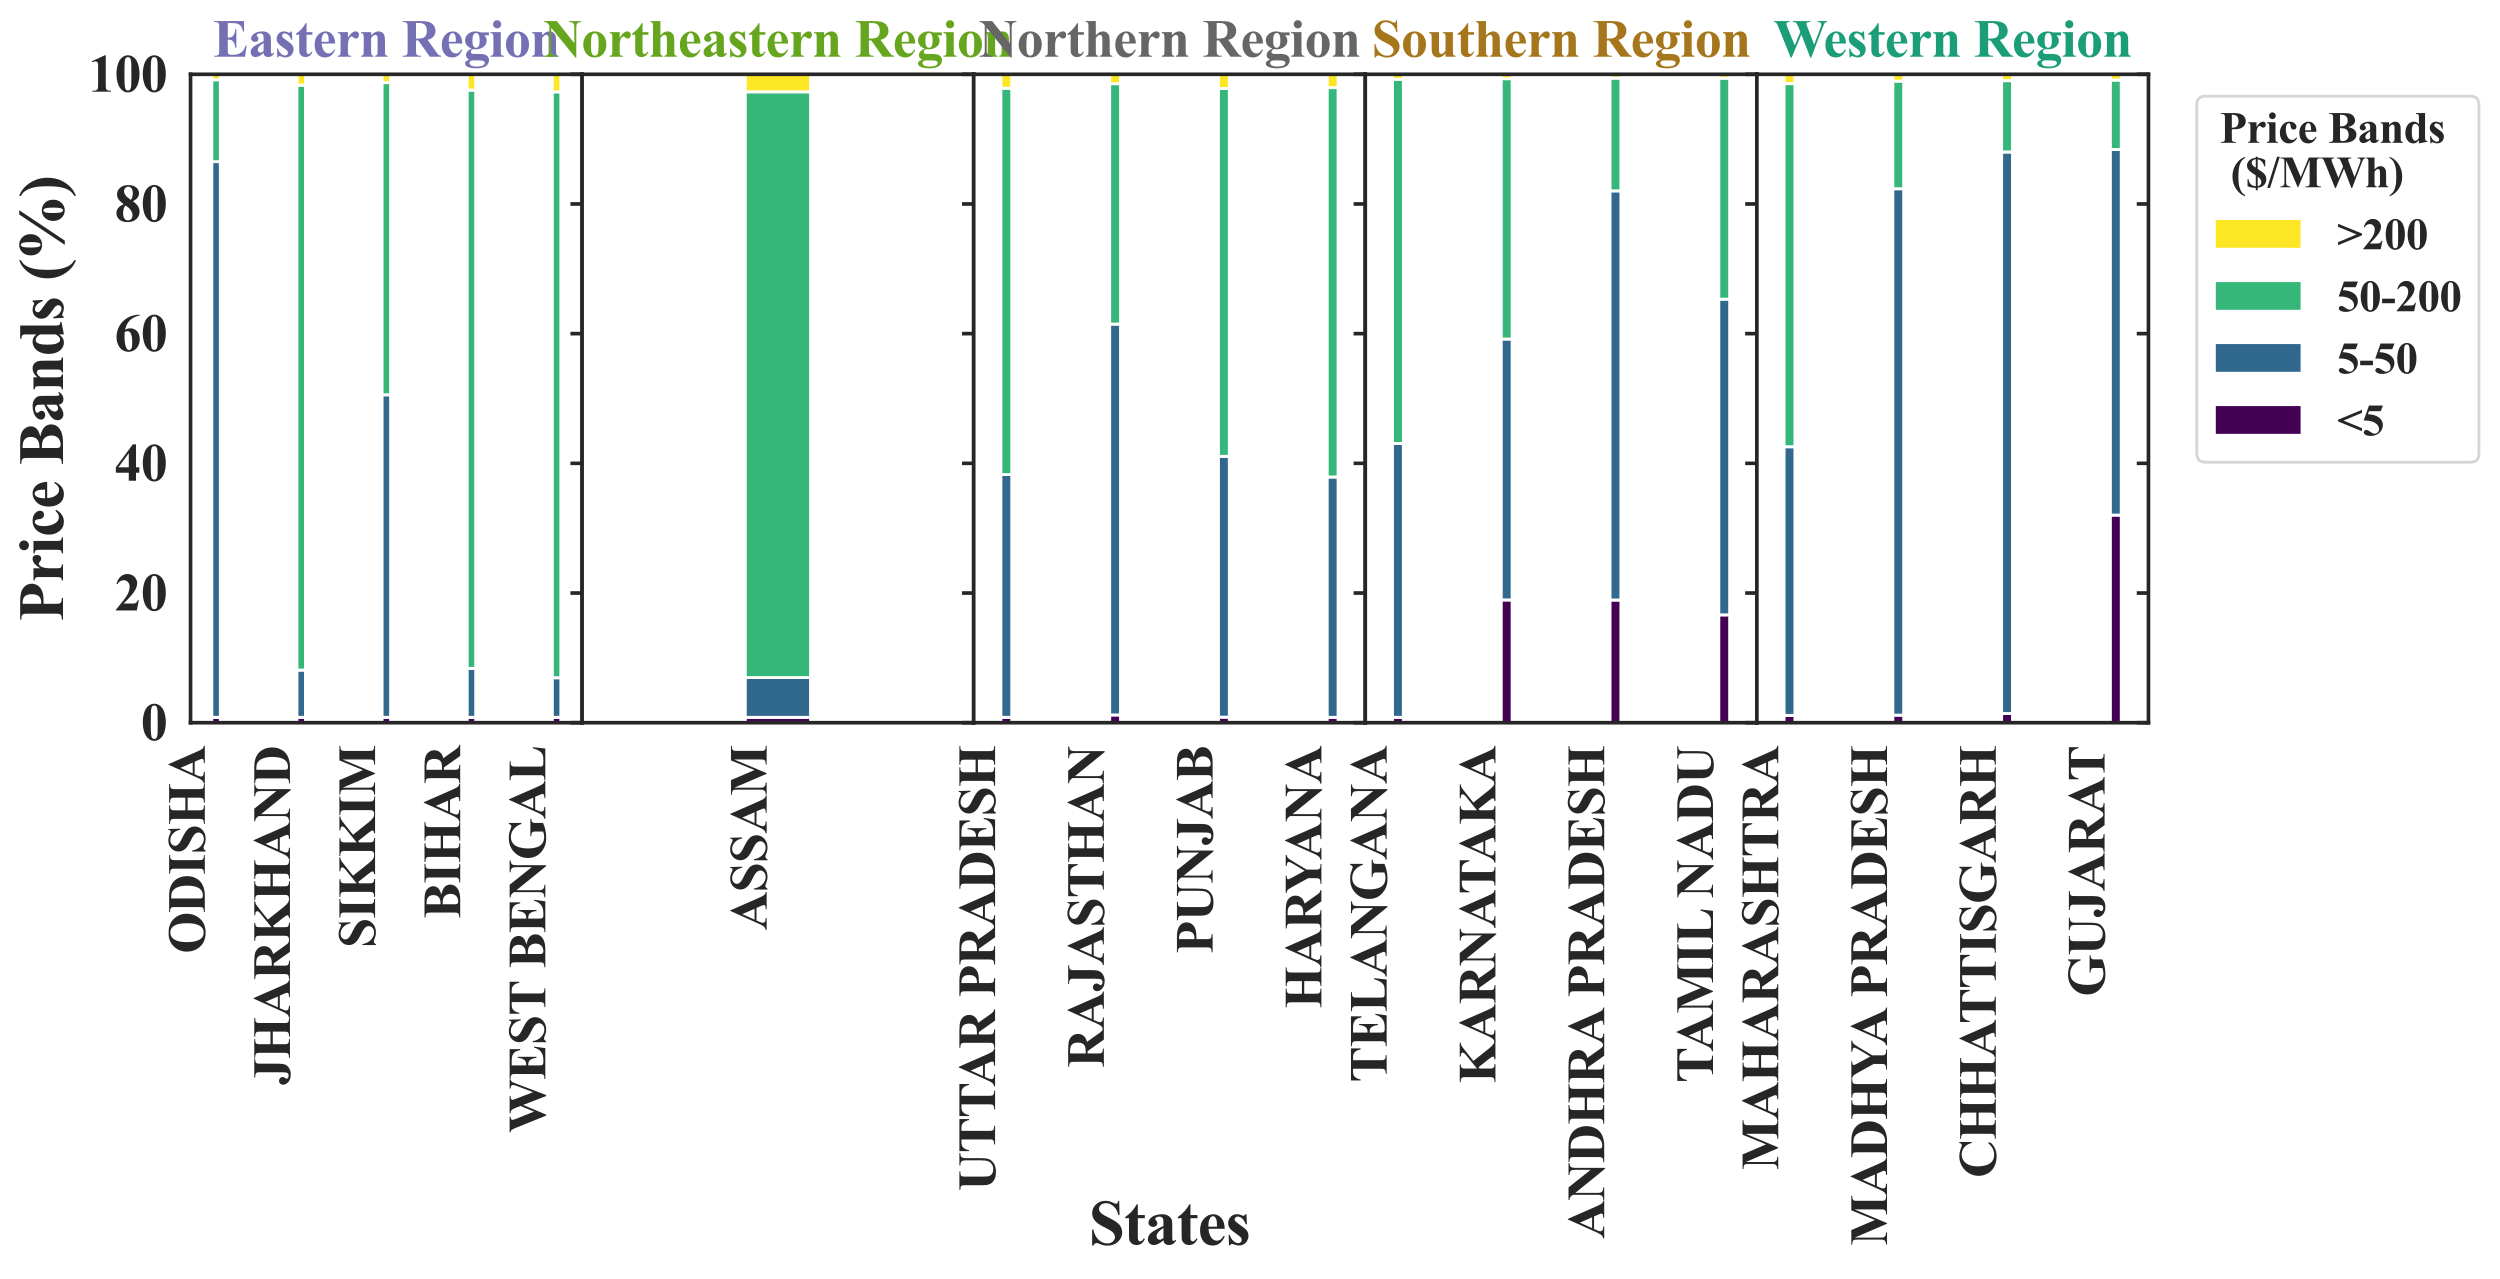 <?xml version="1.0" encoding="utf-8" standalone="no"?>
<!DOCTYPE svg PUBLIC "-//W3C//DTD SVG 1.1//EN"
  "http://www.w3.org/Graphics/SVG/1.1/DTD/svg11.dtd">
<svg xmlns:xlink="http://www.w3.org/1999/xlink" width="854.992pt" height="437.477pt" viewBox="0 0 854.992 437.477" xmlns="http://www.w3.org/2000/svg" version="1.1">
 <defs>
  <style type="text/css">*{stroke-linejoin: round; stroke-linecap: butt}</style>
 </defs>
 <g id="figure_1">
  <g id="patch_1">
   <path d="M 0 437.477 
L 854.992 437.477 
L 854.992 0 
L 0 0 
z
" style="fill: #ffffff"/>
  </g>
  <g id="axes_1">
   <g id="patch_2">
    <path d="M 65.164 247.161 
L 199.084 247.161 
L 199.084 25.401 
L 65.164 25.401 
z
" style="fill: #ffffff"/>
   </g>
   <g id="matplotlib.axis_1">
    <g id="xtick_1">
     <g id="line2d_1">
      <defs>
       <path id="m365d14bdbe" d="M 0 0 
L 0 4 
" style="stroke: #262626; stroke-width: 1.25"/>
      </defs>
      <g>
       <use xlink:href="#m365d14bdbe" x="73.898" y="25.401" style="fill: #262626; stroke: #262626; stroke-width: 1.25"/>
      </g>
     </g>
     <g id="text_1">
      <!-- ODISHA -->
      <g style="fill: #262626" transform="translate(70.048 326.176) rotate(-90) scale(0.18 -0.18)">
       <defs>
        <path id="TimesNewRomanPS-BoldMT-4f" d="M 2472 4297 
Q 3484 4334 4117 3706 
Q 4750 3078 4750 2134 
Q 4750 1328 4278 716 
Q 3653 -97 2513 -97 
Q 1369 -97 744 678 
Q 250 1291 250 2131 
Q 250 3075 892 3704 
Q 1534 4334 2472 4297 
z
M 2509 4097 
Q 1928 4097 1625 3503 
Q 1378 3016 1378 2103 
Q 1378 1019 1759 500 
Q 2025 138 2503 138 
Q 2825 138 3041 294 
Q 3316 494 3469 933 
Q 3622 1372 3622 2078 
Q 3622 2919 3465 3336 
Q 3309 3753 3067 3925 
Q 2825 4097 2509 4097 
z
" transform="scale(0.016)"/>
        <path id="TimesNewRomanPS-BoldMT-44" d="M 84 0 
L 84 116 
L 225 116 
Q 409 116 507 173 
Q 606 231 653 331 
Q 681 397 681 725 
L 681 3513 
Q 681 3838 647 3919 
Q 613 4000 508 4061 
Q 403 4122 225 4122 
L 84 4122 
L 84 4238 
L 1981 4238 
Q 2741 4238 3203 4031 
Q 3769 3778 4061 3265 
Q 4353 2753 4353 2106 
Q 4353 1659 4209 1282 
Q 4066 906 3837 661 
Q 3609 416 3311 267 
Q 3013 119 2581 38 
Q 2391 0 1981 0 
L 84 0 
z
M 1700 3997 
L 1700 691 
Q 1700 428 1725 368 
Q 1750 309 1809 278 
Q 1894 231 2053 231 
Q 2575 231 2850 588 
Q 3225 1069 3225 2081 
Q 3225 2897 2969 3384 
Q 2766 3766 2447 3903 
Q 2222 4000 1700 3997 
z
" transform="scale(0.016)"/>
        <path id="TimesNewRomanPS-BoldMT-49" d="M 2344 116 
L 2344 0 
L 128 0 
L 128 116 
L 269 116 
Q 453 116 566 181 
Q 647 225 691 331 
Q 725 406 725 725 
L 725 3513 
Q 725 3838 690 3919 
Q 656 4000 551 4061 
Q 447 4122 269 4122 
L 128 4122 
L 128 4238 
L 2344 4238 
L 2344 4122 
L 2203 4122 
Q 2019 4122 1906 4056 
Q 1825 4013 1778 3906 
Q 1744 3831 1744 3513 
L 1744 725 
Q 1744 400 1780 319 
Q 1816 238 1920 177 
Q 2025 116 2203 116 
L 2344 116 
z
" transform="scale(0.016)"/>
        <path id="TimesNewRomanPS-BoldMT-53" d="M 3006 4334 
L 3041 2922 
L 2913 2922 
Q 2822 3453 2467 3776 
Q 2113 4100 1700 4100 
Q 1381 4100 1195 3929 
Q 1009 3759 1009 3538 
Q 1009 3397 1075 3288 
Q 1166 3141 1366 2997 
Q 1513 2894 2044 2631 
Q 2788 2266 3047 1941 
Q 3303 1616 3303 1197 
Q 3303 666 2889 283 
Q 2475 -100 1838 -100 
Q 1638 -100 1459 -59 
Q 1281 -19 1013 94 
Q 863 156 766 156 
Q 684 156 593 93 
Q 503 31 447 -97 
L 331 -97 
L 331 1503 
L 447 1503 
Q 584 828 976 473 
Q 1369 119 1822 119 
Q 2172 119 2380 309 
Q 2588 500 2588 753 
Q 2588 903 2508 1043 
Q 2428 1184 2265 1311 
Q 2103 1438 1691 1641 
Q 1113 1925 859 2125 
Q 606 2325 470 2572 
Q 334 2819 334 3116 
Q 334 3622 706 3978 
Q 1078 4334 1644 4334 
Q 1850 4334 2044 4284 
Q 2191 4247 2402 4145 
Q 2613 4044 2697 4044 
Q 2778 4044 2825 4094 
Q 2872 4144 2913 4334 
L 3006 4334 
z
" transform="scale(0.016)"/>
        <path id="TimesNewRomanPS-BoldMT-48" d="M 1750 2038 
L 1750 725 
Q 1750 400 1786 319 
Q 1822 238 1926 177 
Q 2031 116 2209 116 
L 2350 116 
L 2350 0 
L 134 0 
L 134 116 
L 275 116 
Q 459 116 572 181 
Q 653 225 697 331 
Q 731 406 731 725 
L 731 3513 
Q 731 3838 697 3919 
Q 663 4000 558 4061 
Q 453 4122 275 4122 
L 134 4122 
L 134 4238 
L 2350 4238 
L 2350 4122 
L 2209 4122 
Q 2025 4122 1913 4056 
Q 1831 4013 1784 3906 
Q 1750 3831 1750 3513 
L 1750 2313 
L 3247 2313 
L 3247 3513 
Q 3247 3838 3212 3919 
Q 3178 4000 3072 4061 
Q 2966 4122 2788 4122 
L 2650 4122 
L 2650 4238 
L 4863 4238 
L 4863 4122 
L 4725 4122 
Q 4538 4122 4428 4056 
Q 4347 4013 4300 3906 
Q 4266 3831 4266 3513 
L 4266 725 
Q 4266 400 4300 319 
Q 4334 238 4440 177 
Q 4547 116 4725 116 
L 4863 116 
L 4863 0 
L 2650 0 
L 2650 116 
L 2788 116 
Q 2975 116 3084 181 
Q 3166 225 3213 331 
Q 3247 406 3247 725 
L 3247 2038 
L 1750 2038 
z
" transform="scale(0.016)"/>
        <path id="TimesNewRomanPS-BoldMT-41" d="M 2663 1206 
L 1166 1206 
L 988 794 
Q 900 588 900 453 
Q 900 275 1044 191 
Q 1128 141 1459 116 
L 1459 0 
L 50 0 
L 50 116 
Q 278 150 425 304 
Q 572 459 788 944 
L 2303 4325 
L 2363 4325 
L 3891 850 
Q 4109 356 4250 228 
Q 4356 131 4550 116 
L 4550 0 
L 2500 0 
L 2500 116 
L 2584 116 
Q 2831 116 2931 184 
Q 3000 234 3000 328 
Q 3000 384 2981 444 
Q 2975 472 2888 678 
L 2663 1206 
z
M 2556 1438 
L 1925 2897 
L 1275 1438 
L 2556 1438 
z
" transform="scale(0.016)"/>
       </defs>
       <use xlink:href="#TimesNewRomanPS-BoldMT-4f"/>
       <use xlink:href="#TimesNewRomanPS-BoldMT-44" x="77.783"/>
       <use xlink:href="#TimesNewRomanPS-BoldMT-49" x="150"/>
       <use xlink:href="#TimesNewRomanPS-BoldMT-53" x="188.916"/>
       <use xlink:href="#TimesNewRomanPS-BoldMT-48" x="244.531"/>
       <use xlink:href="#TimesNewRomanPS-BoldMT-41" x="322.314"/>
      </g>
     </g>
    </g>
    <g id="xtick_2">
     <g id="line2d_2">
      <g>
       <use xlink:href="#m365d14bdbe" x="103.011" y="25.401" style="fill: #262626; stroke: #262626; stroke-width: 1.25"/>
      </g>
     </g>
     <g id="text_2">
      <!-- JHARKHAND -->
      <g style="fill: #262626" transform="translate(99.161 371.159) rotate(-90) scale(0.18 -0.18)">
       <defs>
        <path id="TimesNewRomanPS-BoldMT-4a" d="M 909 4122 
L 909 4238 
L 3163 4238 
L 3163 4122 
L 3025 4122 
Q 2838 4122 2725 4056 
Q 2647 4013 2600 3906 
Q 2566 3831 2566 3513 
L 2566 1438 
Q 2566 828 2444 551 
Q 2322 275 2011 89 
Q 1700 -97 1263 -97 
Q 728 -97 398 184 
Q 69 466 69 806 
Q 69 1025 203 1161 
Q 338 1297 531 1297 
Q 722 1297 851 1175 
Q 981 1053 981 875 
Q 981 788 959 722 
Q 947 691 861 564 
Q 775 438 775 384 
Q 775 303 856 244 
Q 975 156 1166 156 
Q 1300 156 1387 225 
Q 1475 294 1511 439 
Q 1547 584 1547 1247 
L 1547 3513 
Q 1547 3838 1511 3919 
Q 1475 4000 1370 4061 
Q 1266 4122 1088 4122 
L 909 4122 
z
" transform="scale(0.016)"/>
        <path id="TimesNewRomanPS-BoldMT-52" d="M 1700 1931 
L 1700 744 
Q 1700 400 1742 311 
Q 1784 222 1890 169 
Q 1997 116 2288 116 
L 2288 0 
L 119 0 
L 119 116 
Q 413 116 517 170 
Q 622 225 664 312 
Q 706 400 706 744 
L 706 3494 
Q 706 3838 664 3927 
Q 622 4016 515 4069 
Q 409 4122 119 4122 
L 119 4238 
L 2088 4238 
Q 2856 4238 3212 4131 
Q 3569 4025 3794 3739 
Q 4019 3453 4019 3069 
Q 4019 2600 3681 2294 
Q 3466 2100 3078 2003 
L 4097 569 
Q 4297 291 4381 222 
Q 4509 125 4678 116 
L 4678 0 
L 3344 0 
L 1978 1931 
L 1700 1931 
z
M 1700 4009 
L 1700 2153 
L 1878 2153 
Q 2313 2153 2528 2233 
Q 2744 2313 2867 2520 
Q 2991 2728 2991 3063 
Q 2991 3547 2764 3778 
Q 2538 4009 2034 4009 
L 1700 4009 
z
" transform="scale(0.016)"/>
        <path id="TimesNewRomanPS-BoldMT-4b" d="M 2666 2616 
L 4156 750 
Q 4472 356 4700 216 
Q 4866 116 5050 116 
L 5050 0 
L 2844 0 
L 2844 116 
Q 3053 134 3114 181 
Q 3175 228 3175 297 
Q 3175 428 2888 791 
L 1916 2013 
L 1759 1881 
L 1759 725 
Q 1759 394 1796 312 
Q 1834 231 1940 173 
Q 2047 116 2281 116 
L 2281 0 
L 144 0 
L 144 116 
L 284 116 
Q 469 116 581 181 
Q 663 225 706 331 
Q 741 406 741 725 
L 741 3513 
Q 741 3838 706 3919 
Q 672 4000 567 4061 
Q 463 4122 284 4122 
L 144 4122 
L 144 4238 
L 2253 4238 
L 2253 4122 
Q 2038 4122 1925 4059 
Q 1844 4016 1797 3913 
Q 1759 3834 1759 3513 
L 1759 2194 
L 3331 3466 
Q 3659 3731 3659 3891 
Q 3659 4009 3525 4078 
Q 3456 4113 3184 4122 
L 3184 4238 
L 4838 4238 
L 4838 4122 
Q 4616 4106 4489 4042 
Q 4363 3978 3906 3609 
L 2666 2616 
z
" transform="scale(0.016)"/>
        <path id="TimesNewRomanPS-BoldMT-4e" d="M 1594 4238 
L 3684 1609 
L 3684 3431 
Q 3684 3813 3575 3947 
Q 3425 4128 3072 4122 
L 3072 4238 
L 4472 4238 
L 4472 4122 
Q 4203 4088 4111 4033 
Q 4019 3978 3967 3854 
Q 3916 3731 3916 3431 
L 3916 -97 
L 3809 -97 
L 944 3431 
L 944 738 
Q 944 372 1111 244 
Q 1278 116 1494 116 
L 1594 116 
L 1594 0 
L 91 0 
L 91 116 
Q 441 119 578 259 
Q 716 400 716 738 
L 716 3728 
L 625 3841 
Q 491 4009 387 4062 
Q 284 4116 91 4122 
L 91 4238 
L 1594 4238 
z
" transform="scale(0.016)"/>
       </defs>
       <use xlink:href="#TimesNewRomanPS-BoldMT-4a"/>
       <use xlink:href="#TimesNewRomanPS-BoldMT-48" x="50"/>
       <use xlink:href="#TimesNewRomanPS-BoldMT-41" x="127.783"/>
       <use xlink:href="#TimesNewRomanPS-BoldMT-52" x="200"/>
       <use xlink:href="#TimesNewRomanPS-BoldMT-4b" x="272.217"/>
       <use xlink:href="#TimesNewRomanPS-BoldMT-48" x="350"/>
       <use xlink:href="#TimesNewRomanPS-BoldMT-41" x="427.783"/>
       <use xlink:href="#TimesNewRomanPS-BoldMT-4e" x="500"/>
       <use xlink:href="#TimesNewRomanPS-BoldMT-44" x="572.217"/>
      </g>
     </g>
    </g>
    <g id="xtick_3">
     <g id="line2d_3">
      <g>
       <use xlink:href="#m365d14bdbe" x="132.124" y="25.401" style="fill: #262626; stroke: #262626; stroke-width: 1.25"/>
      </g>
     </g>
     <g id="text_3">
      <!-- SIKKIM -->
      <g style="fill: #262626" transform="translate(128.274 324.174) rotate(-90) scale(0.18 -0.18)">
       <defs>
        <path id="TimesNewRomanPS-BoldMT-4d" d="M 3050 1444 
L 4200 4238 
L 5925 4238 
L 5925 4122 
L 5788 4122 
Q 5600 4122 5488 4056 
Q 5409 4013 5363 3909 
Q 5328 3834 5328 3519 
L 5328 725 
Q 5328 400 5362 319 
Q 5397 238 5503 177 
Q 5609 116 5788 116 
L 5925 116 
L 5925 0 
L 3713 0 
L 3713 116 
L 3850 116 
Q 4038 116 4150 181 
Q 4228 225 4275 331 
Q 4309 406 4309 725 
L 4309 3866 
L 2684 0 
L 2609 0 
L 959 3838 
L 959 853 
Q 959 541 975 469 
Q 1016 313 1152 214 
Q 1288 116 1578 116 
L 1578 0 
L 128 0 
L 128 116 
L 172 116 
Q 313 113 434 161 
Q 556 209 618 290 
Q 681 372 716 519 
Q 722 553 722 838 
L 722 3519 
Q 722 3841 687 3920 
Q 653 4000 547 4061 
Q 441 4122 263 4122 
L 128 4122 
L 128 4238 
L 1859 4238 
L 3050 1444 
z
" transform="scale(0.016)"/>
       </defs>
       <use xlink:href="#TimesNewRomanPS-BoldMT-53"/>
       <use xlink:href="#TimesNewRomanPS-BoldMT-49" x="55.615"/>
       <use xlink:href="#TimesNewRomanPS-BoldMT-4b" x="94.531"/>
       <use xlink:href="#TimesNewRomanPS-BoldMT-4b" x="172.314"/>
       <use xlink:href="#TimesNewRomanPS-BoldMT-49" x="250.098"/>
       <use xlink:href="#TimesNewRomanPS-BoldMT-4d" x="289.014"/>
      </g>
     </g>
    </g>
    <g id="xtick_4">
     <g id="line2d_4">
      <g>
       <use xlink:href="#m365d14bdbe" x="161.237" y="25.401" style="fill: #262626; stroke: #262626; stroke-width: 1.25"/>
      </g>
     </g>
     <g id="text_4">
      <!-- BIHAR -->
      <g style="fill: #262626" transform="translate(157.387 314.173) rotate(-90) scale(0.18 -0.18)">
       <defs>
        <path id="TimesNewRomanPS-BoldMT-42" d="M 2847 2247 
Q 3450 2106 3694 1906 
Q 4044 1622 4044 1169 
Q 4044 691 3659 378 
Q 3188 0 2288 0 
L 134 0 
L 134 116 
Q 428 116 533 170 
Q 638 225 680 312 
Q 722 400 722 744 
L 722 3494 
Q 722 3838 680 3927 
Q 638 4016 531 4069 
Q 425 4122 134 4122 
L 134 4238 
L 2166 4238 
Q 2894 4238 3197 4108 
Q 3500 3978 3675 3720 
Q 3850 3463 3850 3172 
Q 3850 2866 3628 2627 
Q 3406 2388 2847 2247 
z
M 1709 2331 
Q 2153 2331 2364 2431 
Q 2575 2531 2687 2712 
Q 2800 2894 2800 3175 
Q 2800 3456 2689 3636 
Q 2578 3816 2372 3909 
Q 2166 4003 1709 4000 
L 1709 2331 
z
M 1709 2088 
L 1709 728 
L 1706 572 
Q 1706 403 1792 317 
Q 1878 231 2047 231 
Q 2297 231 2508 342 
Q 2719 453 2831 664 
Q 2944 875 2944 1134 
Q 2944 1431 2806 1667 
Q 2669 1903 2428 1997 
Q 2188 2091 1709 2088 
z
" transform="scale(0.016)"/>
       </defs>
       <use xlink:href="#TimesNewRomanPS-BoldMT-42"/>
       <use xlink:href="#TimesNewRomanPS-BoldMT-49" x="66.699"/>
       <use xlink:href="#TimesNewRomanPS-BoldMT-48" x="105.615"/>
       <use xlink:href="#TimesNewRomanPS-BoldMT-41" x="183.398"/>
       <use xlink:href="#TimesNewRomanPS-BoldMT-52" x="255.615"/>
      </g>
     </g>
    </g>
    <g id="xtick_5">
     <g id="line2d_5">
      <g>
       <use xlink:href="#m365d14bdbe" x="190.35" y="25.401" style="fill: #262626; stroke: #262626; stroke-width: 1.25"/>
      </g>
     </g>
     <g id="text_5">
      <!-- WEST BENGAL -->
      <g style="fill: #262626" transform="translate(186.5 387.387) rotate(-90) scale(0.18 -0.18)">
       <defs>
        <path id="TimesNewRomanPS-BoldMT-57" d="M 6344 4238 
L 6344 4122 
Q 6225 4113 6144 4056 
Q 6063 4000 6000 3884 
Q 5981 3847 5803 3400 
L 4475 -97 
L 4353 -97 
L 3303 2634 
L 2147 -97 
L 2031 -97 
L 638 3363 
Q 425 3884 340 3993 
Q 256 4103 56 4122 
L 56 4238 
L 1894 4238 
L 1894 4122 
Q 1672 4116 1598 4055 
Q 1525 3994 1525 3903 
Q 1525 3784 1678 3400 
L 2509 1344 
L 3175 2950 
L 3000 3400 
Q 2856 3769 2778 3892 
Q 2700 4016 2598 4069 
Q 2497 4122 2300 4122 
L 2300 4238 
L 4353 4238 
L 4353 4122 
Q 4138 4119 4044 4088 
Q 3978 4066 3940 4014 
Q 3903 3963 3903 3897 
Q 3903 3825 4044 3456 
L 4816 1450 
L 5506 3266 
Q 5616 3547 5641 3650 
Q 5666 3753 5666 3841 
Q 5666 3969 5578 4042 
Q 5491 4116 5244 4122 
L 5244 4238 
L 6344 4238 
z
" transform="scale(0.016)"/>
        <path id="TimesNewRomanPS-BoldMT-45" d="M 1744 3994 
L 1744 2269 
L 1828 2269 
Q 2231 2269 2412 2522 
Q 2594 2775 2644 3269 
L 2763 3269 
L 2763 1050 
L 2644 1050 
Q 2606 1413 2486 1644 
Q 2366 1875 2206 1954 
Q 2047 2034 1744 2034 
L 1744 841 
Q 1744 491 1773 412 
Q 1803 334 1884 284 
Q 1966 234 2147 234 
L 2400 234 
Q 2994 234 3351 509 
Q 3709 784 3866 1347 
L 3981 1347 
L 3791 0 
L 128 0 
L 128 116 
L 269 116 
Q 453 116 566 181 
Q 647 225 691 331 
Q 725 406 725 725 
L 725 3513 
Q 725 3800 709 3866 
Q 678 3975 594 4034 
Q 475 4122 269 4122 
L 128 4122 
L 128 4238 
L 3675 4238 
L 3675 2984 
L 3556 2984 
Q 3466 3444 3302 3644 
Q 3138 3844 2838 3938 
Q 2663 3994 2181 3994 
L 1744 3994 
z
" transform="scale(0.016)"/>
        <path id="TimesNewRomanPS-BoldMT-54" d="M 4038 4238 
L 4038 3091 
L 3925 3091 
Q 3825 3488 3703 3661 
Q 3581 3834 3369 3938 
Q 3250 3994 2953 3994 
L 2638 3994 
L 2638 725 
Q 2638 400 2673 319 
Q 2709 238 2814 177 
Q 2919 116 3100 116 
L 3241 116 
L 3241 0 
L 1022 0 
L 1022 116 
L 1163 116 
Q 1347 116 1459 181 
Q 1541 225 1588 331 
Q 1622 406 1622 725 
L 1622 3994 
L 1316 3994 
Q 888 3994 694 3813 
Q 422 3559 350 3091 
L 231 3091 
L 231 4238 
L 4038 4238 
z
" transform="scale(0.016)"/>
        <path id="TimesNewRomanPS-BoldMT-20" transform="scale(0.016)"/>
        <path id="TimesNewRomanPS-BoldMT-47" d="M 4416 4334 
L 4416 2841 
L 4300 2841 
Q 4091 3453 3672 3772 
Q 3253 4091 2756 4091 
Q 2281 4091 1965 3823 
Q 1650 3556 1519 3078 
Q 1388 2600 1388 2097 
Q 1388 1488 1531 1028 
Q 1675 569 1995 353 
Q 2316 138 2756 138 
Q 2909 138 3070 170 
Q 3231 203 3400 266 
L 3400 1147 
Q 3400 1397 3365 1470 
Q 3331 1544 3223 1603 
Q 3116 1663 2963 1663 
L 2853 1663 
L 2853 1778 
L 4913 1778 
L 4913 1663 
Q 4678 1647 4586 1598 
Q 4494 1550 4444 1438 
Q 4416 1378 4416 1147 
L 4416 266 
Q 4009 84 3570 -8 
Q 3131 -100 2659 -100 
Q 2056 -100 1657 64 
Q 1259 228 954 495 
Q 650 763 478 1097 
Q 259 1528 259 2063 
Q 259 3019 931 3678 
Q 1603 4338 2622 4338 
Q 2938 4338 3191 4288 
Q 3328 4263 3636 4145 
Q 3944 4028 4000 4028 
Q 4088 4028 4163 4092 
Q 4238 4156 4300 4334 
L 4416 4334 
z
" transform="scale(0.016)"/>
        <path id="TimesNewRomanPS-BoldMT-4c" d="M 4041 1488 
L 3881 0 
L 119 0 
L 119 116 
L 259 116 
Q 444 116 556 181 
Q 638 225 681 331 
Q 716 406 716 725 
L 716 3513 
Q 716 3838 681 3919 
Q 647 4000 542 4061 
Q 438 4122 259 4122 
L 119 4122 
L 119 4238 
L 2378 4238 
L 2378 4122 
L 2194 4122 
Q 2009 4122 1897 4056 
Q 1816 4013 1769 3906 
Q 1734 3831 1734 3513 
L 1734 813 
Q 1734 488 1771 398 
Q 1809 309 1919 266 
Q 1997 238 2297 238 
L 2650 238 
Q 2988 238 3213 356 
Q 3438 475 3602 731 
Q 3766 988 3913 1488 
L 4041 1488 
z
" transform="scale(0.016)"/>
       </defs>
       <use xlink:href="#TimesNewRomanPS-BoldMT-57"/>
       <use xlink:href="#TimesNewRomanPS-BoldMT-45" x="100"/>
       <use xlink:href="#TimesNewRomanPS-BoldMT-53" x="166.699"/>
       <use xlink:href="#TimesNewRomanPS-BoldMT-54" x="222.314"/>
       <use xlink:href="#TimesNewRomanPS-BoldMT-20" x="287.264"/>
       <use xlink:href="#TimesNewRomanPS-BoldMT-42" x="312.264"/>
       <use xlink:href="#TimesNewRomanPS-BoldMT-45" x="378.963"/>
       <use xlink:href="#TimesNewRomanPS-BoldMT-4e" x="445.662"/>
       <use xlink:href="#TimesNewRomanPS-BoldMT-47" x="517.879"/>
       <use xlink:href="#TimesNewRomanPS-BoldMT-41" x="595.662"/>
       <use xlink:href="#TimesNewRomanPS-BoldMT-4c" x="667.879"/>
      </g>
     </g>
    </g>
   </g>
   <g id="matplotlib.axis_2">
    <g id="ytick_1">
     <g id="line2d_6">
      <defs>
       <path id="m921a03e4cd" d="M 0 0 
L -4 0 
" style="stroke: #262626; stroke-width: 1.25"/>
      </defs>
      <g>
       <use xlink:href="#m921a03e4cd" x="199.084" y="247.161" style="fill: #262626; stroke: #262626; stroke-width: 1.25"/>
      </g>
     </g>
     <g id="text_6">
      <!-- 0 -->
      <g style="fill: #262626" transform="translate(48.164 253.12) scale(0.18 -0.18)">
       <defs>
        <path id="TimesNewRomanPS-BoldMT-30" d="M 2966 2119 
Q 2966 1484 2788 934 
Q 2681 597 2501 381 
Q 2322 166 2094 39 
Q 1866 -88 1597 -88 
Q 1291 -88 1044 68 
Q 797 225 606 516 
Q 469 728 366 1081 
Q 231 1559 231 2069 
Q 231 2759 425 3338 
Q 584 3816 909 4070 
Q 1234 4325 1597 4325 
Q 1966 4325 2286 4073 
Q 2606 3822 2756 3397 
Q 2966 2813 2966 2119 
z
M 2003 2125 
Q 2003 3238 1991 3422 
Q 1959 3856 1841 4009 
Q 1763 4109 1588 4109 
Q 1453 4109 1375 4034 
Q 1259 3925 1218 3648 
Q 1178 3372 1178 1719 
Q 1178 819 1241 513 
Q 1288 291 1375 216 
Q 1463 141 1606 141 
Q 1763 141 1841 241 
Q 1972 416 1991 781 
L 2003 2125 
z
" transform="scale(0.016)"/>
       </defs>
       <use xlink:href="#TimesNewRomanPS-BoldMT-30"/>
      </g>
     </g>
    </g>
    <g id="ytick_2">
     <g id="line2d_7">
      <g>
       <use xlink:href="#m921a03e4cd" x="199.084" y="202.809" style="fill: #262626; stroke: #262626; stroke-width: 1.25"/>
      </g>
     </g>
     <g id="text_7">
      <!-- 20 -->
      <g style="fill: #262626" transform="translate(39.164 208.768) scale(0.18 -0.18)">
       <defs>
        <path id="TimesNewRomanPS-BoldMT-32" d="M 2650 0 
L 156 0 
L 156 69 
Q 1303 1434 1548 1906 
Q 1794 2378 1794 2828 
Q 1794 3156 1591 3373 
Q 1388 3591 1094 3591 
Q 613 3591 347 3109 
L 231 3150 
Q 400 3750 744 4037 
Q 1088 4325 1538 4325 
Q 1859 4325 2125 4175 
Q 2391 4025 2541 3764 
Q 2691 3503 2691 3275 
Q 2691 2859 2459 2431 
Q 2144 1853 1081 819 
L 1997 819 
Q 2334 819 2436 847 
Q 2538 875 2603 942 
Q 2669 1009 2775 1225 
L 2888 1225 
L 2650 0 
z
" transform="scale(0.016)"/>
       </defs>
       <use xlink:href="#TimesNewRomanPS-BoldMT-32"/>
       <use xlink:href="#TimesNewRomanPS-BoldMT-30" x="50"/>
      </g>
     </g>
    </g>
    <g id="ytick_3">
     <g id="line2d_8">
      <g>
       <use xlink:href="#m921a03e4cd" x="199.084" y="158.457" style="fill: #262626; stroke: #262626; stroke-width: 1.25"/>
      </g>
     </g>
     <g id="text_8">
      <!-- 40 -->
      <g style="fill: #262626" transform="translate(39.164 164.416) scale(0.18 -0.18)">
       <defs>
        <path id="TimesNewRomanPS-BoldMT-34" d="M 159 1597 
L 2172 4325 
L 2553 4325 
L 2553 1597 
L 2941 1597 
L 2941 950 
L 2553 950 
L 2553 0 
L 1694 0 
L 1694 950 
L 159 950 
L 159 1597 
z
M 463 1597 
L 1694 1597 
L 1694 3269 
L 463 1597 
z
" transform="scale(0.016)"/>
       </defs>
       <use xlink:href="#TimesNewRomanPS-BoldMT-34"/>
       <use xlink:href="#TimesNewRomanPS-BoldMT-30" x="50"/>
      </g>
     </g>
    </g>
    <g id="ytick_4">
     <g id="line2d_9">
      <g>
       <use xlink:href="#m921a03e4cd" x="199.084" y="114.105" style="fill: #262626; stroke: #262626; stroke-width: 1.25"/>
      </g>
     </g>
     <g id="text_9">
      <!-- 60 -->
      <g style="fill: #262626" transform="translate(39.164 120.064) scale(0.18 -0.18)">
       <defs>
        <path id="TimesNewRomanPS-BoldMT-36" d="M 3006 4325 
L 3006 4238 
Q 2441 4094 2098 3867 
Q 1756 3641 1557 3317 
Q 1359 2994 1250 2516 
Q 1388 2609 1478 2638 
Q 1681 2700 1888 2700 
Q 2363 2700 2680 2354 
Q 2997 2009 2997 1413 
Q 2997 994 2825 644 
Q 2653 294 2337 103 
Q 2022 -88 1663 -88 
Q 1272 -88 940 126 
Q 609 341 423 753 
Q 238 1166 238 1650 
Q 238 2363 580 2977 
Q 922 3591 1551 3955 
Q 2181 4319 3006 4325 
z
M 1209 2263 
Q 1184 1831 1184 1631 
Q 1184 1200 1267 797 
Q 1350 394 1494 231 
Q 1597 116 1738 116 
Q 1881 116 1993 283 
Q 2106 450 2106 963 
Q 2106 1825 1897 2153 
Q 1763 2366 1534 2366 
Q 1409 2366 1209 2263 
z
" transform="scale(0.016)"/>
       </defs>
       <use xlink:href="#TimesNewRomanPS-BoldMT-36"/>
       <use xlink:href="#TimesNewRomanPS-BoldMT-30" x="50"/>
      </g>
     </g>
    </g>
    <g id="ytick_5">
     <g id="line2d_10">
      <g>
       <use xlink:href="#m921a03e4cd" x="199.084" y="69.753" style="fill: #262626; stroke: #262626; stroke-width: 1.25"/>
      </g>
     </g>
     <g id="text_10">
      <!-- 80 -->
      <g style="fill: #262626" transform="translate(39.164 75.712) scale(0.18 -0.18)">
       <defs>
        <path id="TimesNewRomanPS-BoldMT-38" d="M 2181 2394 
Q 2628 2066 2801 1783 
Q 2975 1500 2975 1134 
Q 2975 622 2589 267 
Q 2203 -88 1541 -88 
Q 913 -88 569 221 
Q 225 531 225 978 
Q 225 1319 423 1575 
Q 622 1831 1084 2044 
Q 581 2428 439 2672 
Q 297 2916 297 3238 
Q 297 3663 658 3986 
Q 1019 4309 1647 4309 
Q 2253 4309 2579 4023 
Q 2906 3738 2906 3338 
Q 2906 3038 2729 2808 
Q 2553 2578 2181 2394 
z
M 1944 2553 
Q 2059 2709 2115 2903 
Q 2172 3097 2172 3328 
Q 2172 3734 1997 3950 
Q 1866 4116 1634 4116 
Q 1425 4116 1278 3964 
Q 1131 3813 1131 3588 
Q 1131 3359 1295 3114 
Q 1459 2869 1944 2553 
z
M 1319 1894 
Q 1222 1806 1181 1734 
Q 1119 1625 1069 1415 
Q 1019 1206 1019 978 
Q 1019 684 1094 486 
Q 1169 288 1308 200 
Q 1447 113 1594 113 
Q 1822 113 1978 280 
Q 2134 447 2134 738 
Q 2134 1344 1319 1894 
z
" transform="scale(0.016)"/>
       </defs>
       <use xlink:href="#TimesNewRomanPS-BoldMT-38"/>
       <use xlink:href="#TimesNewRomanPS-BoldMT-30" x="50"/>
      </g>
     </g>
    </g>
    <g id="ytick_6">
     <g id="line2d_11">
      <g>
       <use xlink:href="#m921a03e4cd" x="199.084" y="25.401" style="fill: #262626; stroke: #262626; stroke-width: 1.25"/>
      </g>
     </g>
     <g id="text_11">
      <!-- 100 -->
      <g style="fill: #262626" transform="translate(30.164 31.36) scale(0.18 -0.18)">
       <defs>
        <path id="TimesNewRomanPS-BoldMT-31" d="M 2084 4325 
L 2084 859 
Q 2084 469 2118 361 
Q 2153 253 2262 184 
Q 2372 116 2613 116 
L 2709 116 
L 2709 0 
L 478 0 
L 478 116 
L 591 116 
Q 863 116 978 178 
Q 1094 241 1134 350 
Q 1175 459 1175 859 
L 1175 3056 
Q 1175 3350 1147 3423 
Q 1119 3497 1042 3548 
Q 966 3600 866 3600 
Q 706 3600 478 3500 
L 422 3613 
L 1981 4325 
L 2084 4325 
z
" transform="scale(0.016)"/>
       </defs>
       <use xlink:href="#TimesNewRomanPS-BoldMT-31"/>
       <use xlink:href="#TimesNewRomanPS-BoldMT-30" x="50"/>
       <use xlink:href="#TimesNewRomanPS-BoldMT-30" x="100"/>
      </g>
     </g>
    </g>
    <g id="text_12">
     <!-- Price Bands (%) -->
     <g style="fill: #262626" transform="translate(21.544 212.471) rotate(-90) scale(0.216 -0.216)">
      <defs>
       <path id="TimesNewRomanPS-BoldMT-50" d="M 1728 1919 
L 1728 744 
Q 1728 400 1770 311 
Q 1813 222 1920 169 
Q 2028 116 2316 116 
L 2316 0 
L 163 0 
L 163 116 
Q 456 116 561 170 
Q 666 225 708 312 
Q 750 400 750 744 
L 750 3494 
Q 750 3838 708 3927 
Q 666 4016 559 4069 
Q 453 4122 163 4122 
L 163 4238 
L 2009 4238 
Q 2922 4238 3319 3913 
Q 3716 3588 3716 3100 
Q 3716 2688 3459 2394 
Q 3203 2100 2753 1994 
Q 2450 1919 1728 1919 
z
M 1728 3994 
L 1728 2163 
Q 1831 2156 1884 2156 
Q 2266 2156 2472 2382 
Q 2678 2609 2678 3084 
Q 2678 3556 2472 3775 
Q 2266 3994 1856 3994 
L 1728 3994 
z
" transform="scale(0.016)"/>
       <path id="TimesNewRomanPS-BoldMT-72" d="M 1428 2922 
L 1428 2259 
Q 1719 2713 1937 2861 
Q 2156 3009 2359 3009 
Q 2534 3009 2639 2901 
Q 2744 2794 2744 2597 
Q 2744 2388 2642 2272 
Q 2541 2156 2397 2156 
Q 2231 2156 2109 2262 
Q 1988 2369 1966 2381 
Q 1934 2400 1894 2400 
Q 1803 2400 1722 2331 
Q 1594 2225 1528 2028 
Q 1428 1725 1428 1359 
L 1428 688 
L 1431 513 
Q 1431 334 1453 284 
Q 1491 200 1564 161 
Q 1638 122 1813 113 
L 1813 0 
L 234 0 
L 234 113 
Q 425 128 492 217 
Q 559 306 559 688 
L 559 2303 
Q 559 2553 534 2622 
Q 503 2709 443 2750 
Q 384 2791 234 2806 
L 234 2922 
L 1428 2922 
z
" transform="scale(0.016)"/>
       <path id="TimesNewRomanPS-BoldMT-69" d="M 919 4338 
Q 1122 4338 1262 4195 
Q 1403 4053 1403 3853 
Q 1403 3653 1261 3512 
Q 1119 3372 919 3372 
Q 719 3372 578 3512 
Q 438 3653 438 3853 
Q 438 4053 578 4195 
Q 719 4338 919 4338 
z
M 1356 2922 
L 1356 606 
Q 1356 297 1428 211 
Q 1500 125 1709 113 
L 1709 0 
L 131 0 
L 131 113 
Q 325 119 419 225 
Q 481 297 481 606 
L 481 2313 
Q 481 2622 409 2708 
Q 338 2794 131 2806 
L 131 2922 
L 1356 2922 
z
" transform="scale(0.016)"/>
       <path id="TimesNewRomanPS-BoldMT-63" d="M 2600 753 
L 2697 678 
Q 2491 291 2183 101 
Q 1875 -88 1528 -88 
Q 944 -88 594 353 
Q 244 794 244 1413 
Q 244 2009 563 2463 
Q 947 3009 1622 3009 
Q 2075 3009 2342 2781 
Q 2609 2553 2609 2272 
Q 2609 2094 2501 1987 
Q 2394 1881 2219 1881 
Q 2034 1881 1914 2003 
Q 1794 2125 1766 2438 
Q 1747 2634 1675 2713 
Q 1603 2791 1506 2791 
Q 1356 2791 1250 2631 
Q 1088 2391 1088 1894 
Q 1088 1481 1219 1104 
Q 1350 728 1578 544 
Q 1750 409 1984 409 
Q 2138 409 2275 481 
Q 2413 553 2600 753 
z
" transform="scale(0.016)"/>
       <path id="TimesNewRomanPS-BoldMT-65" d="M 2691 1566 
L 1088 1566 
Q 1116 984 1397 647 
Q 1613 388 1916 388 
Q 2103 388 2256 492 
Q 2409 597 2584 869 
L 2691 800 
Q 2453 316 2165 114 
Q 1878 -88 1500 -88 
Q 850 -88 516 413 
Q 247 816 247 1413 
Q 247 2144 642 2576 
Q 1038 3009 1569 3009 
Q 2013 3009 2339 2645 
Q 2666 2281 2691 1566 
z
M 1922 1775 
Q 1922 2278 1867 2465 
Q 1813 2653 1697 2750 
Q 1631 2806 1522 2806 
Q 1359 2806 1256 2647 
Q 1072 2369 1072 1884 
L 1072 1775 
L 1922 1775 
z
" transform="scale(0.016)"/>
       <path id="TimesNewRomanPS-BoldMT-61" d="M 1828 431 
Q 1294 -41 869 -41 
Q 619 -41 453 123 
Q 288 288 288 534 
Q 288 869 575 1136 
Q 863 1403 1828 1847 
L 1828 2141 
Q 1828 2472 1792 2558 
Q 1756 2644 1656 2708 
Q 1556 2772 1431 2772 
Q 1228 2772 1097 2681 
Q 1016 2625 1016 2550 
Q 1016 2484 1103 2388 
Q 1222 2253 1222 2128 
Q 1222 1975 1108 1867 
Q 994 1759 809 1759 
Q 613 1759 480 1878 
Q 347 1997 347 2156 
Q 347 2381 525 2586 
Q 703 2791 1022 2900 
Q 1341 3009 1684 3009 
Q 2100 3009 2342 2832 
Q 2584 2656 2656 2450 
Q 2700 2319 2700 1847 
L 2700 713 
Q 2700 513 2715 461 
Q 2731 409 2762 384 
Q 2794 359 2834 359 
Q 2916 359 3000 475 
L 3094 400 
Q 2938 169 2770 64 
Q 2603 -41 2391 -41 
Q 2141 -41 2000 76 
Q 1859 194 1828 431 
z
M 1828 659 
L 1828 1638 
Q 1450 1416 1266 1163 
Q 1144 994 1144 822 
Q 1144 678 1247 569 
Q 1325 484 1466 484 
Q 1622 484 1828 659 
z
" transform="scale(0.016)"/>
       <path id="TimesNewRomanPS-BoldMT-6e" d="M 1409 2922 
L 1409 2544 
Q 1634 2788 1840 2898 
Q 2047 3009 2284 3009 
Q 2569 3009 2756 2851 
Q 2944 2694 3006 2459 
Q 3056 2281 3056 1775 
L 3056 638 
Q 3056 300 3117 217 
Q 3178 134 3372 113 
L 3372 0 
L 1894 0 
L 1894 113 
Q 2059 134 2131 250 
Q 2181 328 2181 638 
L 2181 1938 
Q 2181 2297 2153 2390 
Q 2125 2484 2058 2536 
Q 1991 2588 1909 2588 
Q 1641 2588 1409 2203 
L 1409 638 
Q 1409 309 1470 221 
Q 1531 134 1697 113 
L 1697 0 
L 219 0 
L 219 113 
Q 403 131 481 231 
Q 534 300 534 638 
L 534 2288 
Q 534 2619 473 2700 
Q 413 2781 219 2806 
L 219 2922 
L 1409 2922 
z
" transform="scale(0.016)"/>
       <path id="TimesNewRomanPS-BoldMT-64" d="M 3056 4238 
L 3056 875 
Q 3056 534 3075 472 
Q 3100 369 3170 319 
Q 3241 269 3416 256 
L 3416 153 
L 2181 -88 
L 2181 375 
Q 1959 106 1786 9 
Q 1613 -88 1394 -88 
Q 834 -88 509 413 
Q 247 819 247 1409 
Q 247 1881 409 2254 
Q 572 2628 855 2818 
Q 1138 3009 1463 3009 
Q 1672 3009 1834 2928 
Q 1997 2847 2181 2644 
L 2181 3525 
Q 2181 3859 2153 3928 
Q 2116 4019 2041 4062 
Q 1966 4106 1759 4106 
L 1759 4238 
L 3056 4238 
z
M 2181 2256 
Q 1950 2700 1616 2700 
Q 1500 2700 1425 2638 
Q 1309 2541 1236 2297 
Q 1163 2053 1163 1550 
Q 1163 997 1244 731 
Q 1325 466 1466 347 
Q 1538 288 1663 288 
Q 1938 288 2181 719 
L 2181 2256 
z
" transform="scale(0.016)"/>
       <path id="TimesNewRomanPS-BoldMT-73" d="M 2063 3003 
L 2109 2006 
L 2003 2006 
Q 1813 2450 1608 2612 
Q 1403 2775 1200 2775 
Q 1072 2775 981 2689 
Q 891 2603 891 2491 
Q 891 2406 953 2328 
Q 1053 2200 1512 1889 
Q 1972 1578 2117 1361 
Q 2263 1144 2263 875 
Q 2263 631 2141 397 
Q 2019 163 1797 37 
Q 1575 -88 1306 -88 
Q 1097 -88 747 44 
Q 653 78 619 78 
Q 516 78 447 -78 
L 344 -78 
L 294 972 
L 400 972 
Q 541 559 786 353 
Q 1031 147 1250 147 
Q 1400 147 1495 239 
Q 1591 331 1591 463 
Q 1591 613 1497 722 
Q 1403 831 1078 1053 
Q 600 1384 459 1559 
Q 253 1816 253 2125 
Q 253 2463 486 2736 
Q 719 3009 1159 3009 
Q 1397 3009 1619 2894 
Q 1703 2847 1756 2847 
Q 1813 2847 1847 2870 
Q 1881 2894 1956 3003 
L 2063 3003 
z
" transform="scale(0.016)"/>
       <path id="TimesNewRomanPS-BoldMT-28" d="M 2056 4334 
L 2056 4191 
Q 1731 3978 1578 3775 
Q 1366 3494 1247 3053 
Q 1097 2506 1097 1525 
Q 1097 600 1233 87 
Q 1369 -425 1603 -741 
Q 1766 -959 2056 -1125 
L 2056 -1281 
Q 1303 -1028 779 -248 
Q 256 531 256 1544 
Q 256 2544 778 3314 
Q 1300 4084 2056 4334 
z
" transform="scale(0.016)"/>
       <path id="TimesNewRomanPS-BoldMT-25" d="M 4916 4334 
L 1906 -178 
L 1488 -178 
L 4494 4334 
L 4916 4334 
z
M 1494 4334 
Q 1938 4334 2242 4020 
Q 2547 3706 2547 3209 
Q 2547 2700 2240 2383 
Q 1934 2066 1481 2066 
Q 1034 2066 739 2372 
Q 444 2678 444 3178 
Q 444 3694 747 4014 
Q 1050 4334 1494 4334 
z
M 1494 4169 
Q 1425 4169 1381 4128 
Q 1303 4056 1264 3879 
Q 1225 3703 1225 3150 
Q 1225 2709 1278 2469 
Q 1309 2331 1384 2263 
Q 1431 2222 1494 2222 
Q 1563 2222 1603 2259 
Q 1675 2325 1709 2472 
Q 1763 2709 1763 3138 
Q 1763 3663 1713 3897 
Q 1678 4059 1600 4134 
Q 1563 4169 1494 4169 
z
M 4894 2097 
Q 5347 2097 5651 1786 
Q 5956 1475 5956 972 
Q 5956 463 5647 144 
Q 5338 -175 4900 -175 
Q 4466 -175 4161 144 
Q 3856 463 3856 963 
Q 3856 1466 4153 1781 
Q 4450 2097 4894 2097 
z
M 4903 1934 
Q 4841 1934 4797 1897 
Q 4722 1828 4681 1658 
Q 4641 1488 4641 1006 
Q 4641 494 4688 269 
Q 4722 109 4803 38 
Q 4844 0 4909 0 
Q 4969 0 5006 34 
Q 5084 106 5122 269 
Q 5175 497 5175 959 
Q 5175 1447 5125 1672 
Q 5088 1834 5013 1900 
Q 4975 1934 4903 1934 
z
" transform="scale(0.016)"/>
       <path id="TimesNewRomanPS-BoldMT-29" d="M 78 -1281 
L 78 -1138 
Q 403 -922 556 -719 
Q 766 -438 888 0 
Q 1038 550 1038 1531 
Q 1038 2456 902 2967 
Q 766 3478 531 3794 
Q 369 4013 78 4178 
L 78 4334 
Q 831 4081 1354 3301 
Q 1878 2522 1878 1509 
Q 1878 513 1354 -257 
Q 831 -1028 78 -1281 
z
" transform="scale(0.016)"/>
      </defs>
      <use xlink:href="#TimesNewRomanPS-BoldMT-50"/>
      <use xlink:href="#TimesNewRomanPS-BoldMT-72" x="61.084"/>
      <use xlink:href="#TimesNewRomanPS-BoldMT-69" x="105.469"/>
      <use xlink:href="#TimesNewRomanPS-BoldMT-63" x="133.252"/>
      <use xlink:href="#TimesNewRomanPS-BoldMT-65" x="177.637"/>
      <use xlink:href="#TimesNewRomanPS-BoldMT-20" x="222.021"/>
      <use xlink:href="#TimesNewRomanPS-BoldMT-42" x="247.021"/>
      <use xlink:href="#TimesNewRomanPS-BoldMT-61" x="313.721"/>
      <use xlink:href="#TimesNewRomanPS-BoldMT-6e" x="363.721"/>
      <use xlink:href="#TimesNewRomanPS-BoldMT-64" x="419.336"/>
      <use xlink:href="#TimesNewRomanPS-BoldMT-73" x="474.951"/>
      <use xlink:href="#TimesNewRomanPS-BoldMT-20" x="513.867"/>
      <use xlink:href="#TimesNewRomanPS-BoldMT-28" x="538.867"/>
      <use xlink:href="#TimesNewRomanPS-BoldMT-25" x="572.168"/>
      <use xlink:href="#TimesNewRomanPS-BoldMT-29" x="672.168"/>
     </g>
    </g>
   </g>
   <g id="patch_3">
    <path d="M 72.442 247.161 
L 75.354 247.161 
L 75.354 245.333 
L 72.442 245.333 
z
" clip-path="url(#pb2e80b780e)" style="fill: #440154; stroke: #ffffff; stroke-linejoin: miter"/>
   </g>
   <g id="patch_4">
    <path d="M 101.555 247.161 
L 104.467 247.161 
L 104.467 245.333 
L 101.555 245.333 
z
" clip-path="url(#pb2e80b780e)" style="fill: #440154; stroke: #ffffff; stroke-linejoin: miter"/>
   </g>
   <g id="patch_5">
    <path d="M 130.668 247.161 
L 133.58 247.161 
L 133.58 245.333 
L 130.668 245.333 
z
" clip-path="url(#pb2e80b780e)" style="fill: #440154; stroke: #ffffff; stroke-linejoin: miter"/>
   </g>
   <g id="patch_6">
    <path d="M 159.782 247.161 
L 162.693 247.161 
L 162.693 245.333 
L 159.782 245.333 
z
" clip-path="url(#pb2e80b780e)" style="fill: #440154; stroke: #ffffff; stroke-linejoin: miter"/>
   </g>
   <g id="patch_7">
    <path d="M 188.895 247.161 
L 191.806 247.161 
L 191.806 245.333 
L 188.895 245.333 
z
" clip-path="url(#pb2e80b780e)" style="fill: #440154; stroke: #ffffff; stroke-linejoin: miter"/>
   </g>
   <g id="patch_8">
    <path d="M 72.442 245.333 
L 75.354 245.333 
L 75.354 55.278 
L 72.442 55.278 
z
" clip-path="url(#pb2e80b780e)" style="fill: #31688e; stroke: #ffffff; stroke-linejoin: miter"/>
   </g>
   <g id="patch_9">
    <path d="M 101.555 245.333 
L 104.467 245.333 
L 104.467 229.163 
L 101.555 229.163 
z
" clip-path="url(#pb2e80b780e)" style="fill: #31688e; stroke: #ffffff; stroke-linejoin: miter"/>
   </g>
   <g id="patch_10">
    <path d="M 130.668 245.333 
L 133.58 245.333 
L 133.58 135.011 
L 130.668 135.011 
z
" clip-path="url(#pb2e80b780e)" style="fill: #31688e; stroke: #ffffff; stroke-linejoin: miter"/>
   </g>
   <g id="patch_11">
    <path d="M 159.782 245.333 
L 162.693 245.333 
L 162.693 228.579 
L 159.782 228.579 
z
" clip-path="url(#pb2e80b780e)" style="fill: #31688e; stroke: #ffffff; stroke-linejoin: miter"/>
   </g>
   <g id="patch_12">
    <path d="M 188.895 245.333 
L 191.806 245.333 
L 191.806 231.778 
L 188.895 231.778 
z
" clip-path="url(#pb2e80b780e)" style="fill: #31688e; stroke: #ffffff; stroke-linejoin: miter"/>
   </g>
   <g id="patch_13">
    <path d="M 72.442 55.278 
L 75.354 55.278 
L 75.354 27.279 
L 72.442 27.279 
z
" clip-path="url(#pb2e80b780e)" style="fill: #35b779; stroke: #ffffff; stroke-linejoin: miter"/>
   </g>
   <g id="patch_14">
    <path d="M 101.555 229.163 
L 104.467 229.163 
L 104.467 29.107 
L 101.555 29.107 
z
" clip-path="url(#pb2e80b780e)" style="fill: #35b779; stroke: #ffffff; stroke-linejoin: miter"/>
   </g>
   <g id="patch_15">
    <path d="M 130.668 135.011 
L 133.58 135.011 
L 133.58 28.244 
L 130.668 28.244 
z
" clip-path="url(#pb2e80b780e)" style="fill: #35b779; stroke: #ffffff; stroke-linejoin: miter"/>
   </g>
   <g id="patch_16">
    <path d="M 159.782 228.579 
L 162.693 228.579 
L 162.693 30.833 
L 159.782 30.833 
z
" clip-path="url(#pb2e80b780e)" style="fill: #35b779; stroke: #ffffff; stroke-linejoin: miter"/>
   </g>
   <g id="patch_17">
    <path d="M 188.895 231.778 
L 191.806 231.778 
L 191.806 31.417 
L 188.895 31.417 
z
" clip-path="url(#pb2e80b780e)" style="fill: #35b779; stroke: #ffffff; stroke-linejoin: miter"/>
   </g>
   <g id="patch_18">
    <path d="M 72.442 27.279 
L 75.354 27.279 
L 75.354 25.401 
L 72.442 25.401 
z
" clip-path="url(#pb2e80b780e)" style="fill: #fde725; stroke: #ffffff; stroke-linejoin: miter"/>
   </g>
   <g id="patch_19">
    <path d="M 101.555 29.107 
L 104.467 29.107 
L 104.467 25.401 
L 101.555 25.401 
z
" clip-path="url(#pb2e80b780e)" style="fill: #fde725; stroke: #ffffff; stroke-linejoin: miter"/>
   </g>
   <g id="patch_20">
    <path d="M 130.668 28.244 
L 133.58 28.244 
L 133.58 25.401 
L 130.668 25.401 
z
" clip-path="url(#pb2e80b780e)" style="fill: #fde725; stroke: #ffffff; stroke-linejoin: miter"/>
   </g>
   <g id="patch_21">
    <path d="M 159.782 30.833 
L 162.693 30.833 
L 162.693 25.401 
L 159.782 25.401 
z
" clip-path="url(#pb2e80b780e)" style="fill: #fde725; stroke: #ffffff; stroke-linejoin: miter"/>
   </g>
   <g id="patch_22">
    <path d="M 188.895 31.417 
L 191.806 31.417 
L 191.806 25.401 
L 188.895 25.401 
z
" clip-path="url(#pb2e80b780e)" style="fill: #fde725; stroke: #ffffff; stroke-linejoin: miter"/>
   </g>
   <g id="patch_23">
    <path d="M 65.164 247.161 
L 65.164 25.401 
" style="fill: none; stroke: #262626; stroke-width: 1.25; stroke-linejoin: miter; stroke-linecap: square"/>
   </g>
   <g id="patch_24">
    <path d="M 199.084 247.161 
L 199.084 25.401 
" style="fill: none; stroke: #262626; stroke-width: 1.25; stroke-linejoin: miter; stroke-linecap: square"/>
   </g>
   <g id="patch_25">
    <path d="M 65.164 247.161 
L 199.084 247.161 
" style="fill: none; stroke: #262626; stroke-width: 1.25; stroke-linejoin: miter; stroke-linecap: square"/>
   </g>
   <g id="patch_26">
    <path d="M 65.164 25.401 
L 199.084 25.401 
" style="fill: none; stroke: #262626; stroke-width: 1.25; stroke-linejoin: miter; stroke-linecap: square"/>
   </g>
   <g id="text_13">
    <!-- Eastern Region -->
    <g style="fill: #7570b3" transform="translate(72.876 19.401) scale(0.18 -0.18)">
     <defs>
      <path id="TimesNewRomanPS-BoldMT-74" d="M 1375 3991 
L 1375 2922 
L 2069 2922 
L 2069 2613 
L 1375 2613 
L 1375 809 
Q 1375 556 1398 482 
Q 1422 409 1481 364 
Q 1541 319 1591 319 
Q 1794 319 1975 628 
L 2069 559 
Q 1816 -41 1247 -41 
Q 969 -41 776 114 
Q 584 269 531 459 
Q 500 566 500 1034 
L 500 2613 
L 119 2613 
L 119 2722 
Q 513 3000 789 3306 
Q 1066 3613 1272 3991 
L 1375 3991 
z
" transform="scale(0.016)"/>
      <path id="TimesNewRomanPS-BoldMT-67" d="M 2091 2888 
L 3075 2888 
L 3075 2544 
L 2516 2544 
Q 2669 2391 2728 2266 
Q 2803 2097 2803 1913 
Q 2803 1600 2629 1370 
Q 2456 1141 2157 1011 
Q 1859 881 1628 881 
Q 1609 881 1253 897 
Q 1113 897 1017 805 
Q 922 713 922 584 
Q 922 472 1008 400 
Q 1094 328 1288 328 
L 1828 334 
Q 2484 334 2731 191 
Q 3084 -9 3084 -425 
Q 3084 -691 2921 -908 
Q 2759 -1125 2494 -1228 
Q 2091 -1381 1566 -1381 
Q 1172 -1381 847 -1304 
Q 522 -1228 381 -1092 
Q 241 -956 241 -806 
Q 241 -663 348 -548 
Q 456 -434 750 -356 
Q 344 -156 344 200 
Q 344 416 509 619 
Q 675 822 1034 972 
Q 616 1125 428 1375 
Q 241 1625 241 1953 
Q 241 2381 591 2695 
Q 941 3009 1491 3009 
Q 1781 3009 2091 2888 
z
M 1550 2816 
Q 1369 2816 1244 2633 
Q 1119 2450 1119 1875 
Q 1119 1409 1242 1236 
Q 1366 1063 1534 1063 
Q 1722 1063 1847 1234 
Q 1972 1406 1972 1903 
Q 1972 2463 1831 2666 
Q 1731 2816 1550 2816 
z
M 1366 -431 
Q 1047 -431 944 -484 
Q 766 -581 766 -747 
Q 766 -906 950 -1036 
Q 1134 -1166 1644 -1166 
Q 2078 -1166 2326 -1050 
Q 2575 -934 2575 -725 
Q 2575 -647 2528 -594 
Q 2444 -500 2273 -465 
Q 2103 -431 1366 -431 
z
" transform="scale(0.016)"/>
      <path id="TimesNewRomanPS-BoldMT-6f" d="M 1594 3009 
Q 1975 3009 2303 2812 
Q 2631 2616 2801 2253 
Q 2972 1891 2972 1459 
Q 2972 838 2656 419 
Q 2275 -88 1603 -88 
Q 944 -88 587 375 
Q 231 838 231 1447 
Q 231 2075 595 2542 
Q 959 3009 1594 3009 
z
M 1606 2788 
Q 1447 2788 1333 2667 
Q 1219 2547 1183 2192 
Q 1147 1838 1147 1206 
Q 1147 872 1191 581 
Q 1225 359 1337 243 
Q 1450 128 1594 128 
Q 1734 128 1828 206 
Q 1950 313 1991 503 
Q 2053 800 2053 1703 
Q 2053 2234 1993 2432 
Q 1934 2631 1819 2722 
Q 1738 2788 1606 2788 
z
" transform="scale(0.016)"/>
     </defs>
     <use xlink:href="#TimesNewRomanPS-BoldMT-45"/>
     <use xlink:href="#TimesNewRomanPS-BoldMT-61" x="66.699"/>
     <use xlink:href="#TimesNewRomanPS-BoldMT-73" x="116.699"/>
     <use xlink:href="#TimesNewRomanPS-BoldMT-74" x="155.615"/>
     <use xlink:href="#TimesNewRomanPS-BoldMT-65" x="188.916"/>
     <use xlink:href="#TimesNewRomanPS-BoldMT-72" x="233.301"/>
     <use xlink:href="#TimesNewRomanPS-BoldMT-6e" x="277.686"/>
     <use xlink:href="#TimesNewRomanPS-BoldMT-20" x="333.301"/>
     <use xlink:href="#TimesNewRomanPS-BoldMT-52" x="358.301"/>
     <use xlink:href="#TimesNewRomanPS-BoldMT-65" x="430.518"/>
     <use xlink:href="#TimesNewRomanPS-BoldMT-67" x="474.902"/>
     <use xlink:href="#TimesNewRomanPS-BoldMT-69" x="524.902"/>
     <use xlink:href="#TimesNewRomanPS-BoldMT-6f" x="552.686"/>
     <use xlink:href="#TimesNewRomanPS-BoldMT-6e" x="602.686"/>
    </g>
   </g>
  </g>
  <g id="axes_2">
   <g id="patch_27">
    <path d="M 199.084 247.161 
L 333.004 247.161 
L 333.004 25.401 
L 199.084 25.401 
z
" style="fill: #ffffff"/>
   </g>
   <g id="matplotlib.axis_3">
    <g id="xtick_6">
     <g id="line2d_12">
      <g>
       <use xlink:href="#m365d14bdbe" x="266.044" y="25.401" style="fill: #262626; stroke: #262626; stroke-width: 1.25"/>
      </g>
     </g>
     <g id="text_14">
      <!-- ASSAM -->
      <g style="fill: #262626" transform="translate(262.194 318.169) rotate(-90) scale(0.18 -0.18)">
       <use xlink:href="#TimesNewRomanPS-BoldMT-41"/>
       <use xlink:href="#TimesNewRomanPS-BoldMT-53" x="72.217"/>
       <use xlink:href="#TimesNewRomanPS-BoldMT-53" x="127.832"/>
       <use xlink:href="#TimesNewRomanPS-BoldMT-41" x="183.447"/>
       <use xlink:href="#TimesNewRomanPS-BoldMT-4d" x="255.664"/>
      </g>
     </g>
    </g>
   </g>
   <g id="matplotlib.axis_4">
    <g id="ytick_7">
     <g id="line2d_13">
      <g>
       <use xlink:href="#m921a03e4cd" x="333.004" y="247.161" style="fill: #262626; stroke: #262626; stroke-width: 1.25"/>
      </g>
     </g>
    </g>
    <g id="ytick_8">
     <g id="line2d_14">
      <g>
       <use xlink:href="#m921a03e4cd" x="333.004" y="202.809" style="fill: #262626; stroke: #262626; stroke-width: 1.25"/>
      </g>
     </g>
    </g>
    <g id="ytick_9">
     <g id="line2d_15">
      <g>
       <use xlink:href="#m921a03e4cd" x="333.004" y="158.457" style="fill: #262626; stroke: #262626; stroke-width: 1.25"/>
      </g>
     </g>
    </g>
    <g id="ytick_10">
     <g id="line2d_16">
      <g>
       <use xlink:href="#m921a03e4cd" x="333.004" y="114.105" style="fill: #262626; stroke: #262626; stroke-width: 1.25"/>
      </g>
     </g>
    </g>
    <g id="ytick_11">
     <g id="line2d_17">
      <g>
       <use xlink:href="#m921a03e4cd" x="333.004" y="69.753" style="fill: #262626; stroke: #262626; stroke-width: 1.25"/>
      </g>
     </g>
    </g>
    <g id="ytick_12">
     <g id="line2d_18">
      <g>
       <use xlink:href="#m921a03e4cd" x="333.004" y="25.401" style="fill: #262626; stroke: #262626; stroke-width: 1.25"/>
      </g>
     </g>
    </g>
   </g>
   <g id="patch_28">
    <path d="M 254.884 247.161 
L 277.204 247.161 
L 277.204 245.333 
L 254.884 245.333 
z
" clip-path="url(#pa07b88066a)" style="fill: #440154; stroke: #ffffff; stroke-linejoin: miter"/>
   </g>
   <g id="patch_29">
    <path d="M 254.884 245.333 
L 277.204 245.333 
L 277.204 231.727 
L 254.884 231.727 
z
" clip-path="url(#pa07b88066a)" style="fill: #31688e; stroke: #ffffff; stroke-linejoin: miter"/>
   </g>
   <g id="patch_30">
    <path d="M 254.884 231.727 
L 277.204 231.727 
L 277.204 31.391 
L 254.884 31.391 
z
" clip-path="url(#pa07b88066a)" style="fill: #35b779; stroke: #ffffff; stroke-linejoin: miter"/>
   </g>
   <g id="patch_31">
    <path d="M 254.884 31.391 
L 277.204 31.391 
L 277.204 25.401 
L 254.884 25.401 
z
" clip-path="url(#pa07b88066a)" style="fill: #fde725; stroke: #ffffff; stroke-linejoin: miter"/>
   </g>
   <g id="patch_32">
    <path d="M 199.084 247.161 
L 199.084 25.401 
" style="fill: none; stroke: #262626; stroke-width: 1.25; stroke-linejoin: miter; stroke-linecap: square"/>
   </g>
   <g id="patch_33">
    <path d="M 333.004 247.161 
L 333.004 25.401 
" style="fill: none; stroke: #262626; stroke-width: 1.25; stroke-linejoin: miter; stroke-linecap: square"/>
   </g>
   <g id="patch_34">
    <path d="M 199.084 247.161 
L 333.004 247.161 
" style="fill: none; stroke: #262626; stroke-width: 1.25; stroke-linejoin: miter; stroke-linecap: square"/>
   </g>
   <g id="patch_35">
    <path d="M 199.084 25.401 
L 333.004 25.401 
" style="fill: none; stroke: #262626; stroke-width: 1.25; stroke-linejoin: miter; stroke-linecap: square"/>
   </g>
   <g id="text_15">
    <!-- Northeastern Region -->
    <g style="fill: #66a61e" transform="translate(185.808 19.401) scale(0.18 -0.18)">
     <defs>
      <path id="TimesNewRomanPS-BoldMT-68" d="M 1409 4238 
L 1409 2547 
Q 1650 2800 1850 2904 
Q 2050 3009 2266 3009 
Q 2541 3009 2736 2853 
Q 2931 2697 2995 2486 
Q 3059 2275 3059 1775 
L 3059 634 
Q 3059 300 3121 217 
Q 3184 134 3375 113 
L 3375 0 
L 1894 0 
L 1894 113 
Q 2050 134 2128 238 
Q 2184 319 2184 634 
L 2184 1938 
Q 2184 2300 2156 2392 
Q 2128 2484 2061 2536 
Q 1994 2588 1909 2588 
Q 1784 2588 1665 2502 
Q 1547 2416 1409 2200 
L 1409 634 
Q 1409 322 1456 244 
Q 1516 138 1700 113 
L 1700 0 
L 219 0 
L 219 113 
Q 403 131 481 231 
Q 534 300 534 634 
L 534 3603 
Q 534 3934 473 4015 
Q 413 4097 219 4122 
L 219 4238 
L 1409 4238 
z
" transform="scale(0.016)"/>
     </defs>
     <use xlink:href="#TimesNewRomanPS-BoldMT-4e"/>
     <use xlink:href="#TimesNewRomanPS-BoldMT-6f" x="72.217"/>
     <use xlink:href="#TimesNewRomanPS-BoldMT-72" x="122.217"/>
     <use xlink:href="#TimesNewRomanPS-BoldMT-74" x="166.602"/>
     <use xlink:href="#TimesNewRomanPS-BoldMT-68" x="199.902"/>
     <use xlink:href="#TimesNewRomanPS-BoldMT-65" x="255.518"/>
     <use xlink:href="#TimesNewRomanPS-BoldMT-61" x="299.902"/>
     <use xlink:href="#TimesNewRomanPS-BoldMT-73" x="349.902"/>
     <use xlink:href="#TimesNewRomanPS-BoldMT-74" x="388.818"/>
     <use xlink:href="#TimesNewRomanPS-BoldMT-65" x="422.119"/>
     <use xlink:href="#TimesNewRomanPS-BoldMT-72" x="466.504"/>
     <use xlink:href="#TimesNewRomanPS-BoldMT-6e" x="510.889"/>
     <use xlink:href="#TimesNewRomanPS-BoldMT-20" x="566.504"/>
     <use xlink:href="#TimesNewRomanPS-BoldMT-52" x="591.504"/>
     <use xlink:href="#TimesNewRomanPS-BoldMT-65" x="663.721"/>
     <use xlink:href="#TimesNewRomanPS-BoldMT-67" x="708.105"/>
     <use xlink:href="#TimesNewRomanPS-BoldMT-69" x="758.105"/>
     <use xlink:href="#TimesNewRomanPS-BoldMT-6f" x="785.889"/>
     <use xlink:href="#TimesNewRomanPS-BoldMT-6e" x="835.889"/>
    </g>
   </g>
  </g>
  <g id="axes_3">
   <g id="patch_36">
    <path d="M 333.004 247.161 
L 466.924 247.161 
L 466.924 25.401 
L 333.004 25.401 
z
" style="fill: #ffffff"/>
   </g>
   <g id="matplotlib.axis_5">
    <g id="xtick_7">
     <g id="line2d_19">
      <g>
       <use xlink:href="#m365d14bdbe" x="344.164" y="25.401" style="fill: #262626; stroke: #262626; stroke-width: 1.25"/>
      </g>
     </g>
     <g id="text_16">
      <!-- UTTAR PRADESH -->
      <g style="fill: #262626" transform="translate(340.314 407.353) rotate(-90) scale(0.18 -0.18)">
       <defs>
        <path id="TimesNewRomanPS-BoldMT-55" d="M 150 4238 
L 2338 4238 
L 2338 4122 
L 2228 4122 
Q 1981 4122 1889 4070 
Q 1797 4019 1758 3928 
Q 1719 3838 1719 3475 
L 1719 1400 
Q 1719 831 1805 647 
Q 1891 463 2087 341 
Q 2284 219 2584 219 
Q 2928 219 3170 373 
Q 3413 528 3533 800 
Q 3653 1072 3653 1747 
L 3653 3475 
Q 3653 3759 3593 3881 
Q 3534 4003 3444 4050 
Q 3303 4122 3047 4122 
L 3047 4238 
L 4513 4238 
L 4513 4122 
L 4425 4122 
Q 4247 4122 4128 4050 
Q 4009 3978 3956 3834 
Q 3916 3734 3916 3475 
L 3916 1866 
Q 3916 1119 3817 787 
Q 3719 456 3337 178 
Q 2956 -100 2297 -100 
Q 1747 -100 1447 47 
Q 1038 247 869 559 
Q 700 872 700 1400 
L 700 3475 
Q 700 3841 659 3930 
Q 619 4019 519 4072 
Q 419 4125 150 4122 
L 150 4238 
z
" transform="scale(0.016)"/>
       </defs>
       <use xlink:href="#TimesNewRomanPS-BoldMT-55"/>
       <use xlink:href="#TimesNewRomanPS-BoldMT-54" x="72.217"/>
       <use xlink:href="#TimesNewRomanPS-BoldMT-54" x="138.916"/>
       <use xlink:href="#TimesNewRomanPS-BoldMT-41" x="198.24"/>
       <use xlink:href="#TimesNewRomanPS-BoldMT-52" x="270.457"/>
       <use xlink:href="#TimesNewRomanPS-BoldMT-20" x="342.674"/>
       <use xlink:href="#TimesNewRomanPS-BoldMT-50" x="367.674"/>
       <use xlink:href="#TimesNewRomanPS-BoldMT-52" x="428.758"/>
       <use xlink:href="#TimesNewRomanPS-BoldMT-41" x="500.975"/>
       <use xlink:href="#TimesNewRomanPS-BoldMT-44" x="573.191"/>
       <use xlink:href="#TimesNewRomanPS-BoldMT-45" x="645.408"/>
       <use xlink:href="#TimesNewRomanPS-BoldMT-53" x="712.107"/>
       <use xlink:href="#TimesNewRomanPS-BoldMT-48" x="767.723"/>
      </g>
     </g>
    </g>
    <g id="xtick_8">
     <g id="line2d_20">
      <g>
       <use xlink:href="#m365d14bdbe" x="381.364" y="25.401" style="fill: #262626; stroke: #262626; stroke-width: 1.25"/>
      </g>
     </g>
     <g id="text_17">
      <!-- RAJASTHAN -->
      <g style="fill: #262626" transform="translate(377.514 365.174) rotate(-90) scale(0.18 -0.18)">
       <use xlink:href="#TimesNewRomanPS-BoldMT-52"/>
       <use xlink:href="#TimesNewRomanPS-BoldMT-41" x="72.217"/>
       <use xlink:href="#TimesNewRomanPS-BoldMT-4a" x="144.434"/>
       <use xlink:href="#TimesNewRomanPS-BoldMT-41" x="194.434"/>
       <use xlink:href="#TimesNewRomanPS-BoldMT-53" x="266.65"/>
       <use xlink:href="#TimesNewRomanPS-BoldMT-54" x="322.266"/>
       <use xlink:href="#TimesNewRomanPS-BoldMT-48" x="388.965"/>
       <use xlink:href="#TimesNewRomanPS-BoldMT-41" x="466.748"/>
       <use xlink:href="#TimesNewRomanPS-BoldMT-4e" x="538.965"/>
      </g>
     </g>
    </g>
    <g id="xtick_9">
     <g id="line2d_21">
      <g>
       <use xlink:href="#m365d14bdbe" x="418.564" y="25.401" style="fill: #262626; stroke: #262626; stroke-width: 1.25"/>
      </g>
     </g>
     <g id="text_18">
      <!-- PUNJAB -->
      <g style="fill: #262626" transform="translate(414.714 326.159) rotate(-90) scale(0.18 -0.18)">
       <use xlink:href="#TimesNewRomanPS-BoldMT-50"/>
       <use xlink:href="#TimesNewRomanPS-BoldMT-55" x="61.084"/>
       <use xlink:href="#TimesNewRomanPS-BoldMT-4e" x="133.301"/>
       <use xlink:href="#TimesNewRomanPS-BoldMT-4a" x="205.518"/>
       <use xlink:href="#TimesNewRomanPS-BoldMT-41" x="255.518"/>
       <use xlink:href="#TimesNewRomanPS-BoldMT-42" x="327.734"/>
      </g>
     </g>
    </g>
    <g id="xtick_10">
     <g id="line2d_22">
      <g>
       <use xlink:href="#m365d14bdbe" x="455.764" y="25.401" style="fill: #262626; stroke: #262626; stroke-width: 1.25"/>
      </g>
     </g>
     <g id="text_19">
      <!-- HARYANA -->
      <g style="fill: #262626" transform="translate(451.914 344.885) rotate(-90) scale(0.18 -0.18)">
       <defs>
        <path id="TimesNewRomanPS-BoldMT-59" d="M 4550 4238 
L 4550 4122 
Q 4341 4094 4228 4000 
Q 4072 3869 3734 3284 
L 2816 1750 
L 2816 725 
Q 2816 397 2850 317 
Q 2884 238 2986 177 
Q 3088 116 3256 116 
L 3494 116 
L 3494 0 
L 1116 0 
L 1116 116 
L 1338 116 
Q 1525 116 1634 181 
Q 1716 225 1763 331 
Q 1797 406 1797 725 
L 1797 1575 
L 800 3391 
Q 503 3928 381 4023 
Q 259 4119 56 4122 
L 56 4238 
L 2088 4238 
L 2088 4122 
L 1997 4122 
Q 1813 4122 1739 4069 
Q 1666 4016 1666 3956 
Q 1666 3844 1916 3391 
L 2681 1988 
L 3444 3266 
Q 3728 3734 3728 3888 
Q 3728 3972 3647 4028 
Q 3541 4106 3256 4122 
L 3256 4238 
L 4550 4238 
z
" transform="scale(0.016)"/>
       </defs>
       <use xlink:href="#TimesNewRomanPS-BoldMT-48"/>
       <use xlink:href="#TimesNewRomanPS-BoldMT-41" x="77.783"/>
       <use xlink:href="#TimesNewRomanPS-BoldMT-52" x="150"/>
       <use xlink:href="#TimesNewRomanPS-BoldMT-59" x="218.717"/>
       <use xlink:href="#TimesNewRomanPS-BoldMT-41" x="281.809"/>
       <use xlink:href="#TimesNewRomanPS-BoldMT-4e" x="354.025"/>
       <use xlink:href="#TimesNewRomanPS-BoldMT-41" x="426.242"/>
      </g>
     </g>
    </g>
    <g id="text_20">
     <!-- States -->
     <g style="fill: #262626" transform="translate(372.368 425.657) scale(0.216 -0.216)">
      <use xlink:href="#TimesNewRomanPS-BoldMT-53"/>
      <use xlink:href="#TimesNewRomanPS-BoldMT-74" x="55.615"/>
      <use xlink:href="#TimesNewRomanPS-BoldMT-61" x="88.916"/>
      <use xlink:href="#TimesNewRomanPS-BoldMT-74" x="138.916"/>
      <use xlink:href="#TimesNewRomanPS-BoldMT-65" x="172.217"/>
      <use xlink:href="#TimesNewRomanPS-BoldMT-73" x="216.602"/>
     </g>
    </g>
   </g>
   <g id="matplotlib.axis_6">
    <g id="ytick_13">
     <g id="line2d_23">
      <g>
       <use xlink:href="#m921a03e4cd" x="466.924" y="247.161" style="fill: #262626; stroke: #262626; stroke-width: 1.25"/>
      </g>
     </g>
    </g>
    <g id="ytick_14">
     <g id="line2d_24">
      <g>
       <use xlink:href="#m921a03e4cd" x="466.924" y="202.809" style="fill: #262626; stroke: #262626; stroke-width: 1.25"/>
      </g>
     </g>
    </g>
    <g id="ytick_15">
     <g id="line2d_25">
      <g>
       <use xlink:href="#m921a03e4cd" x="466.924" y="158.457" style="fill: #262626; stroke: #262626; stroke-width: 1.25"/>
      </g>
     </g>
    </g>
    <g id="ytick_16">
     <g id="line2d_26">
      <g>
       <use xlink:href="#m921a03e4cd" x="466.924" y="114.105" style="fill: #262626; stroke: #262626; stroke-width: 1.25"/>
      </g>
     </g>
    </g>
    <g id="ytick_17">
     <g id="line2d_27">
      <g>
       <use xlink:href="#m921a03e4cd" x="466.924" y="69.753" style="fill: #262626; stroke: #262626; stroke-width: 1.25"/>
      </g>
     </g>
    </g>
    <g id="ytick_18">
     <g id="line2d_28">
      <g>
       <use xlink:href="#m921a03e4cd" x="466.924" y="25.401" style="fill: #262626; stroke: #262626; stroke-width: 1.25"/>
      </g>
     </g>
    </g>
   </g>
   <g id="patch_37">
    <path d="M 342.304 247.161 
L 346.024 247.161 
L 346.024 245.333 
L 342.304 245.333 
z
" clip-path="url(#p6a47574dca)" style="fill: #440154; stroke: #ffffff; stroke-linejoin: miter"/>
   </g>
   <g id="patch_38">
    <path d="M 379.504 247.161 
L 383.224 247.161 
L 383.224 244.495 
L 379.504 244.495 
z
" clip-path="url(#p6a47574dca)" style="fill: #440154; stroke: #ffffff; stroke-linejoin: miter"/>
   </g>
   <g id="patch_39">
    <path d="M 416.704 247.161 
L 420.424 247.161 
L 420.424 245.257 
L 416.704 245.257 
z
" clip-path="url(#p6a47574dca)" style="fill: #440154; stroke: #ffffff; stroke-linejoin: miter"/>
   </g>
   <g id="patch_40">
    <path d="M 453.904 247.161 
L 457.624 247.161 
L 457.624 245.333 
L 453.904 245.333 
z
" clip-path="url(#p6a47574dca)" style="fill: #440154; stroke: #ffffff; stroke-linejoin: miter"/>
   </g>
   <g id="patch_41">
    <path d="M 342.304 245.333 
L 346.024 245.333 
L 346.024 162.3 
L 342.304 162.3 
z
" clip-path="url(#p6a47574dca)" style="fill: #31688e; stroke: #ffffff; stroke-linejoin: miter"/>
   </g>
   <g id="patch_42">
    <path d="M 379.504 244.495 
L 383.224 244.495 
L 383.224 110.82 
L 379.504 110.82 
z
" clip-path="url(#p6a47574dca)" style="fill: #31688e; stroke: #ffffff; stroke-linejoin: miter"/>
   </g>
   <g id="patch_43">
    <path d="M 416.704 245.257 
L 420.424 245.257 
L 420.424 156.055 
L 416.704 156.055 
z
" clip-path="url(#p6a47574dca)" style="fill: #31688e; stroke: #ffffff; stroke-linejoin: miter"/>
   </g>
   <g id="patch_44">
    <path d="M 453.904 245.333 
L 457.624 245.333 
L 457.624 163.138 
L 453.904 163.138 
z
" clip-path="url(#p6a47574dca)" style="fill: #31688e; stroke: #ffffff; stroke-linejoin: miter"/>
   </g>
   <g id="patch_45">
    <path d="M 342.304 162.3 
L 346.024 162.3 
L 346.024 30.173 
L 342.304 30.173 
z
" clip-path="url(#p6a47574dca)" style="fill: #35b779; stroke: #ffffff; stroke-linejoin: miter"/>
   </g>
   <g id="patch_46">
    <path d="M 379.504 110.82 
L 383.224 110.82 
L 383.224 28.624 
L 379.504 28.624 
z
" clip-path="url(#p6a47574dca)" style="fill: #35b779; stroke: #ffffff; stroke-linejoin: miter"/>
   </g>
   <g id="patch_47">
    <path d="M 416.704 156.055 
L 420.424 156.055 
L 420.424 30.274 
L 416.704 30.274 
z
" clip-path="url(#p6a47574dca)" style="fill: #35b779; stroke: #ffffff; stroke-linejoin: miter"/>
   </g>
   <g id="patch_48">
    <path d="M 453.904 163.138 
L 457.624 163.138 
L 457.624 29.97 
L 453.904 29.97 
z
" clip-path="url(#p6a47574dca)" style="fill: #35b779; stroke: #ffffff; stroke-linejoin: miter"/>
   </g>
   <g id="patch_49">
    <path d="M 342.304 30.173 
L 346.024 30.173 
L 346.024 25.401 
L 342.304 25.401 
z
" clip-path="url(#p6a47574dca)" style="fill: #fde725; stroke: #ffffff; stroke-linejoin: miter"/>
   </g>
   <g id="patch_50">
    <path d="M 379.504 28.624 
L 383.224 28.624 
L 383.224 25.401 
L 379.504 25.401 
z
" clip-path="url(#p6a47574dca)" style="fill: #fde725; stroke: #ffffff; stroke-linejoin: miter"/>
   </g>
   <g id="patch_51">
    <path d="M 416.704 30.274 
L 420.424 30.274 
L 420.424 25.401 
L 416.704 25.401 
z
" clip-path="url(#p6a47574dca)" style="fill: #fde725; stroke: #ffffff; stroke-linejoin: miter"/>
   </g>
   <g id="patch_52">
    <path d="M 453.904 29.97 
L 457.624 29.97 
L 457.624 25.401 
L 453.904 25.401 
z
" clip-path="url(#p6a47574dca)" style="fill: #fde725; stroke: #ffffff; stroke-linejoin: miter"/>
   </g>
   <g id="patch_53">
    <path d="M 333.004 247.161 
L 333.004 25.401 
" style="fill: none; stroke: #262626; stroke-width: 1.25; stroke-linejoin: miter; stroke-linecap: square"/>
   </g>
   <g id="patch_54">
    <path d="M 466.924 247.161 
L 466.924 25.401 
" style="fill: none; stroke: #262626; stroke-width: 1.25; stroke-linejoin: miter; stroke-linecap: square"/>
   </g>
   <g id="patch_55">
    <path d="M 333.004 247.161 
L 466.924 247.161 
" style="fill: none; stroke: #262626; stroke-width: 1.25; stroke-linejoin: miter; stroke-linecap: square"/>
   </g>
   <g id="patch_56">
    <path d="M 333.004 25.401 
L 466.924 25.401 
" style="fill: none; stroke: #262626; stroke-width: 1.25; stroke-linejoin: miter; stroke-linecap: square"/>
   </g>
   <g id="text_21">
    <!-- Northern Region -->
    <g style="fill: #666666" transform="translate(334.723 19.401) scale(0.18 -0.18)">
     <use xlink:href="#TimesNewRomanPS-BoldMT-4e"/>
     <use xlink:href="#TimesNewRomanPS-BoldMT-6f" x="72.217"/>
     <use xlink:href="#TimesNewRomanPS-BoldMT-72" x="122.217"/>
     <use xlink:href="#TimesNewRomanPS-BoldMT-74" x="166.602"/>
     <use xlink:href="#TimesNewRomanPS-BoldMT-68" x="199.902"/>
     <use xlink:href="#TimesNewRomanPS-BoldMT-65" x="255.518"/>
     <use xlink:href="#TimesNewRomanPS-BoldMT-72" x="299.902"/>
     <use xlink:href="#TimesNewRomanPS-BoldMT-6e" x="344.287"/>
     <use xlink:href="#TimesNewRomanPS-BoldMT-20" x="399.902"/>
     <use xlink:href="#TimesNewRomanPS-BoldMT-52" x="424.902"/>
     <use xlink:href="#TimesNewRomanPS-BoldMT-65" x="497.119"/>
     <use xlink:href="#TimesNewRomanPS-BoldMT-67" x="541.504"/>
     <use xlink:href="#TimesNewRomanPS-BoldMT-69" x="591.504"/>
     <use xlink:href="#TimesNewRomanPS-BoldMT-6f" x="619.287"/>
     <use xlink:href="#TimesNewRomanPS-BoldMT-6e" x="669.287"/>
    </g>
   </g>
  </g>
  <g id="axes_4">
   <g id="patch_57">
    <path d="M 466.924 247.161 
L 600.844 247.161 
L 600.844 25.401 
L 466.924 25.401 
z
" style="fill: #ffffff"/>
   </g>
   <g id="matplotlib.axis_7">
    <g id="xtick_11">
     <g id="line2d_29">
      <g>
       <use xlink:href="#m365d14bdbe" x="478.084" y="25.401" style="fill: #262626; stroke: #262626; stroke-width: 1.25"/>
      </g>
     </g>
     <g id="text_22">
      <!-- TELANGANA -->
      <g style="fill: #262626" transform="translate(474.234 370.178) rotate(-90) scale(0.18 -0.18)">
       <use xlink:href="#TimesNewRomanPS-BoldMT-54"/>
       <use xlink:href="#TimesNewRomanPS-BoldMT-45" x="66.699"/>
       <use xlink:href="#TimesNewRomanPS-BoldMT-4c" x="133.398"/>
       <use xlink:href="#TimesNewRomanPS-BoldMT-41" x="200.098"/>
       <use xlink:href="#TimesNewRomanPS-BoldMT-4e" x="272.314"/>
       <use xlink:href="#TimesNewRomanPS-BoldMT-47" x="344.531"/>
       <use xlink:href="#TimesNewRomanPS-BoldMT-41" x="422.314"/>
       <use xlink:href="#TimesNewRomanPS-BoldMT-4e" x="494.531"/>
       <use xlink:href="#TimesNewRomanPS-BoldMT-41" x="566.748"/>
      </g>
     </g>
    </g>
    <g id="xtick_12">
     <g id="line2d_30">
      <g>
       <use xlink:href="#m365d14bdbe" x="515.284" y="25.401" style="fill: #262626; stroke: #262626; stroke-width: 1.25"/>
      </g>
     </g>
     <g id="text_23">
      <!-- KARNATAKA -->
      <g style="fill: #262626" transform="translate(511.434 370.51) rotate(-90) scale(0.18 -0.18)">
       <use xlink:href="#TimesNewRomanPS-BoldMT-4b"/>
       <use xlink:href="#TimesNewRomanPS-BoldMT-41" x="77.783"/>
       <use xlink:href="#TimesNewRomanPS-BoldMT-52" x="150"/>
       <use xlink:href="#TimesNewRomanPS-BoldMT-4e" x="222.217"/>
       <use xlink:href="#TimesNewRomanPS-BoldMT-41" x="294.434"/>
       <use xlink:href="#TimesNewRomanPS-BoldMT-54" x="359.275"/>
       <use xlink:href="#TimesNewRomanPS-BoldMT-41" x="418.6"/>
       <use xlink:href="#TimesNewRomanPS-BoldMT-4b" x="490.816"/>
       <use xlink:href="#TimesNewRomanPS-BoldMT-41" x="568.6"/>
      </g>
     </g>
    </g>
    <g id="xtick_13">
     <g id="line2d_31">
      <g>
       <use xlink:href="#m365d14bdbe" x="552.484" y="25.401" style="fill: #262626; stroke: #262626; stroke-width: 1.25"/>
      </g>
     </g>
     <g id="text_24">
      <!-- ANDHRA PRADESH -->
      <g style="fill: #262626" transform="translate(548.634 423.677) rotate(-90) scale(0.18 -0.18)">
       <use xlink:href="#TimesNewRomanPS-BoldMT-41"/>
       <use xlink:href="#TimesNewRomanPS-BoldMT-4e" x="72.217"/>
       <use xlink:href="#TimesNewRomanPS-BoldMT-44" x="144.434"/>
       <use xlink:href="#TimesNewRomanPS-BoldMT-48" x="216.65"/>
       <use xlink:href="#TimesNewRomanPS-BoldMT-52" x="294.434"/>
       <use xlink:href="#TimesNewRomanPS-BoldMT-41" x="366.65"/>
       <use xlink:href="#TimesNewRomanPS-BoldMT-20" x="433.367"/>
       <use xlink:href="#TimesNewRomanPS-BoldMT-50" x="458.367"/>
       <use xlink:href="#TimesNewRomanPS-BoldMT-52" x="519.451"/>
       <use xlink:href="#TimesNewRomanPS-BoldMT-41" x="591.668"/>
       <use xlink:href="#TimesNewRomanPS-BoldMT-44" x="663.885"/>
       <use xlink:href="#TimesNewRomanPS-BoldMT-45" x="736.102"/>
       <use xlink:href="#TimesNewRomanPS-BoldMT-53" x="802.801"/>
       <use xlink:href="#TimesNewRomanPS-BoldMT-48" x="858.416"/>
      </g>
     </g>
    </g>
    <g id="xtick_14">
     <g id="line2d_32">
      <g>
       <use xlink:href="#m365d14bdbe" x="589.684" y="25.401" style="fill: #262626; stroke: #262626; stroke-width: 1.25"/>
      </g>
     </g>
     <g id="text_25">
      <!-- TAMIL NADU -->
      <g style="fill: #262626" transform="translate(585.834 370.349) rotate(-90) scale(0.18 -0.18)">
       <use xlink:href="#TimesNewRomanPS-BoldMT-54"/>
       <use xlink:href="#TimesNewRomanPS-BoldMT-41" x="59.324"/>
       <use xlink:href="#TimesNewRomanPS-BoldMT-4d" x="131.541"/>
       <use xlink:href="#TimesNewRomanPS-BoldMT-49" x="225.926"/>
       <use xlink:href="#TimesNewRomanPS-BoldMT-4c" x="264.842"/>
       <use xlink:href="#TimesNewRomanPS-BoldMT-20" x="326.041"/>
       <use xlink:href="#TimesNewRomanPS-BoldMT-4e" x="351.041"/>
       <use xlink:href="#TimesNewRomanPS-BoldMT-41" x="423.258"/>
       <use xlink:href="#TimesNewRomanPS-BoldMT-44" x="495.475"/>
       <use xlink:href="#TimesNewRomanPS-BoldMT-55" x="567.691"/>
      </g>
     </g>
    </g>
   </g>
   <g id="matplotlib.axis_8">
    <g id="ytick_19">
     <g id="line2d_33">
      <g>
       <use xlink:href="#m921a03e4cd" x="600.844" y="247.161" style="fill: #262626; stroke: #262626; stroke-width: 1.25"/>
      </g>
     </g>
    </g>
    <g id="ytick_20">
     <g id="line2d_34">
      <g>
       <use xlink:href="#m921a03e4cd" x="600.844" y="202.809" style="fill: #262626; stroke: #262626; stroke-width: 1.25"/>
      </g>
     </g>
    </g>
    <g id="ytick_21">
     <g id="line2d_35">
      <g>
       <use xlink:href="#m921a03e4cd" x="600.844" y="158.457" style="fill: #262626; stroke: #262626; stroke-width: 1.25"/>
      </g>
     </g>
    </g>
    <g id="ytick_22">
     <g id="line2d_36">
      <g>
       <use xlink:href="#m921a03e4cd" x="600.844" y="114.105" style="fill: #262626; stroke: #262626; stroke-width: 1.25"/>
      </g>
     </g>
    </g>
    <g id="ytick_23">
     <g id="line2d_37">
      <g>
       <use xlink:href="#m921a03e4cd" x="600.844" y="69.753" style="fill: #262626; stroke: #262626; stroke-width: 1.25"/>
      </g>
     </g>
    </g>
    <g id="ytick_24">
     <g id="line2d_38">
      <g>
       <use xlink:href="#m921a03e4cd" x="600.844" y="25.401" style="fill: #262626; stroke: #262626; stroke-width: 1.25"/>
      </g>
     </g>
    </g>
   </g>
   <g id="patch_58">
    <path d="M 476.224 247.161 
L 479.944 247.161 
L 479.944 245.333 
L 476.224 245.333 
z
" clip-path="url(#p909c335392)" style="fill: #440154; stroke: #ffffff; stroke-linejoin: miter"/>
   </g>
   <g id="patch_59">
    <path d="M 513.424 247.161 
L 517.144 247.161 
L 517.144 205.174 
L 513.424 205.174 
z
" clip-path="url(#p909c335392)" style="fill: #440154; stroke: #ffffff; stroke-linejoin: miter"/>
   </g>
   <g id="patch_60">
    <path d="M 550.624 247.161 
L 554.344 247.161 
L 554.344 205.2 
L 550.624 205.2 
z
" clip-path="url(#p909c335392)" style="fill: #440154; stroke: #ffffff; stroke-linejoin: miter"/>
   </g>
   <g id="patch_61">
    <path d="M 587.824 247.161 
L 591.544 247.161 
L 591.544 210.277 
L 587.824 210.277 
z
" clip-path="url(#p909c335392)" style="fill: #440154; stroke: #ffffff; stroke-linejoin: miter"/>
   </g>
   <g id="patch_62">
    <path d="M 476.224 245.333 
L 479.944 245.333 
L 479.944 151.664 
L 476.224 151.664 
z
" clip-path="url(#p909c335392)" style="fill: #31688e; stroke: #ffffff; stroke-linejoin: miter"/>
   </g>
   <g id="patch_63">
    <path d="M 513.424 205.174 
L 517.144 205.174 
L 517.144 115.948 
L 513.424 115.948 
z
" clip-path="url(#p909c335392)" style="fill: #31688e; stroke: #ffffff; stroke-linejoin: miter"/>
   </g>
   <g id="patch_64">
    <path d="M 550.624 205.2 
L 554.344 205.2 
L 554.344 65.28 
L 550.624 65.28 
z
" clip-path="url(#p909c335392)" style="fill: #31688e; stroke: #ffffff; stroke-linejoin: miter"/>
   </g>
   <g id="patch_65">
    <path d="M 587.824 210.277 
L 591.544 210.277 
L 591.544 102.316 
L 587.824 102.316 
z
" clip-path="url(#p909c335392)" style="fill: #31688e; stroke: #ffffff; stroke-linejoin: miter"/>
   </g>
   <g id="patch_66">
    <path d="M 476.224 151.664 
L 479.944 151.664 
L 479.944 27.101 
L 476.224 27.101 
z
" clip-path="url(#p909c335392)" style="fill: #35b779; stroke: #ffffff; stroke-linejoin: miter"/>
   </g>
   <g id="patch_67">
    <path d="M 513.424 115.948 
L 517.144 115.948 
L 517.144 26.898 
L 513.424 26.898 
z
" clip-path="url(#p909c335392)" style="fill: #35b779; stroke: #ffffff; stroke-linejoin: miter"/>
   </g>
   <g id="patch_68">
    <path d="M 550.624 65.28 
L 554.344 65.28 
L 554.344 26.721 
L 550.624 26.721 
z
" clip-path="url(#p909c335392)" style="fill: #35b779; stroke: #ffffff; stroke-linejoin: miter"/>
   </g>
   <g id="patch_69">
    <path d="M 587.824 102.316 
L 591.544 102.316 
L 591.544 26.746 
L 587.824 26.746 
z
" clip-path="url(#p909c335392)" style="fill: #35b779; stroke: #ffffff; stroke-linejoin: miter"/>
   </g>
   <g id="patch_70">
    <path d="M 476.224 27.101 
L 479.944 27.101 
L 479.944 25.401 
L 476.224 25.401 
z
" clip-path="url(#p909c335392)" style="fill: #fde725; stroke: #ffffff; stroke-linejoin: miter"/>
   </g>
   <g id="patch_71">
    <path d="M 513.424 26.898 
L 517.144 26.898 
L 517.144 25.401 
L 513.424 25.401 
z
" clip-path="url(#p909c335392)" style="fill: #fde725; stroke: #ffffff; stroke-linejoin: miter"/>
   </g>
   <g id="patch_72">
    <path d="M 550.624 26.721 
L 554.344 26.721 
L 554.344 25.401 
L 550.624 25.401 
z
" clip-path="url(#p909c335392)" style="fill: #fde725; stroke: #ffffff; stroke-linejoin: miter"/>
   </g>
   <g id="patch_73">
    <path d="M 587.824 26.746 
L 591.544 26.746 
L 591.544 25.401 
L 587.824 25.401 
z
" clip-path="url(#p909c335392)" style="fill: #fde725; stroke: #ffffff; stroke-linejoin: miter"/>
   </g>
   <g id="patch_74">
    <path d="M 466.924 247.161 
L 466.924 25.401 
" style="fill: none; stroke: #262626; stroke-width: 1.25; stroke-linejoin: miter; stroke-linecap: square"/>
   </g>
   <g id="patch_75">
    <path d="M 600.844 247.161 
L 600.844 25.401 
" style="fill: none; stroke: #262626; stroke-width: 1.25; stroke-linejoin: miter; stroke-linecap: square"/>
   </g>
   <g id="patch_76">
    <path d="M 466.924 247.161 
L 600.844 247.161 
" style="fill: none; stroke: #262626; stroke-width: 1.25; stroke-linejoin: miter; stroke-linecap: square"/>
   </g>
   <g id="patch_77">
    <path d="M 466.924 25.401 
L 600.844 25.401 
" style="fill: none; stroke: #262626; stroke-width: 1.25; stroke-linejoin: miter; stroke-linecap: square"/>
   </g>
   <g id="text_26">
    <!-- Southern Region -->
    <g style="fill: #a6761d" transform="translate(469.128 19.401) scale(0.18 -0.18)">
     <defs>
      <path id="TimesNewRomanPS-BoldMT-75" d="M 3038 2922 
L 3038 634 
Q 3038 300 3100 217 
Q 3163 134 3353 113 
L 3353 0 
L 2163 0 
L 2163 391 
Q 1953 141 1743 26 
Q 1534 -88 1275 -88 
Q 1028 -88 836 64 
Q 644 216 578 419 
Q 513 622 513 1128 
L 513 2288 
Q 513 2619 452 2700 
Q 391 2781 197 2806 
L 197 2922 
L 1388 2922 
L 1388 925 
Q 1388 613 1417 522 
Q 1447 431 1511 384 
Q 1575 338 1659 338 
Q 1772 338 1863 397 
Q 1988 478 2163 725 
L 2163 2288 
Q 2163 2619 2102 2700 
Q 2041 2781 1847 2806 
L 1847 2922 
L 3038 2922 
z
" transform="scale(0.016)"/>
     </defs>
     <use xlink:href="#TimesNewRomanPS-BoldMT-53"/>
     <use xlink:href="#TimesNewRomanPS-BoldMT-6f" x="55.615"/>
     <use xlink:href="#TimesNewRomanPS-BoldMT-75" x="105.615"/>
     <use xlink:href="#TimesNewRomanPS-BoldMT-74" x="161.23"/>
     <use xlink:href="#TimesNewRomanPS-BoldMT-68" x="194.531"/>
     <use xlink:href="#TimesNewRomanPS-BoldMT-65" x="250.146"/>
     <use xlink:href="#TimesNewRomanPS-BoldMT-72" x="294.531"/>
     <use xlink:href="#TimesNewRomanPS-BoldMT-6e" x="338.916"/>
     <use xlink:href="#TimesNewRomanPS-BoldMT-20" x="394.531"/>
     <use xlink:href="#TimesNewRomanPS-BoldMT-52" x="419.531"/>
     <use xlink:href="#TimesNewRomanPS-BoldMT-65" x="491.748"/>
     <use xlink:href="#TimesNewRomanPS-BoldMT-67" x="536.133"/>
     <use xlink:href="#TimesNewRomanPS-BoldMT-69" x="586.133"/>
     <use xlink:href="#TimesNewRomanPS-BoldMT-6f" x="613.916"/>
     <use xlink:href="#TimesNewRomanPS-BoldMT-6e" x="663.916"/>
    </g>
   </g>
  </g>
  <g id="axes_5">
   <g id="patch_78">
    <path d="M 600.844 247.161 
L 734.764 247.161 
L 734.764 25.401 
L 600.844 25.401 
z
" style="fill: #ffffff"/>
   </g>
   <g id="matplotlib.axis_9">
    <g id="xtick_15">
     <g id="line2d_39">
      <g>
       <use xlink:href="#m365d14bdbe" x="612.004" y="25.401" style="fill: #262626; stroke: #262626; stroke-width: 1.25"/>
      </g>
     </g>
     <g id="text_27">
      <!-- MAHARASHTRA -->
      <g style="fill: #262626" transform="translate(608.154 400.165) rotate(-90) scale(0.18 -0.18)">
       <use xlink:href="#TimesNewRomanPS-BoldMT-4d"/>
       <use xlink:href="#TimesNewRomanPS-BoldMT-41" x="94.385"/>
       <use xlink:href="#TimesNewRomanPS-BoldMT-48" x="166.602"/>
       <use xlink:href="#TimesNewRomanPS-BoldMT-41" x="244.385"/>
       <use xlink:href="#TimesNewRomanPS-BoldMT-52" x="316.602"/>
       <use xlink:href="#TimesNewRomanPS-BoldMT-41" x="388.818"/>
       <use xlink:href="#TimesNewRomanPS-BoldMT-53" x="461.035"/>
       <use xlink:href="#TimesNewRomanPS-BoldMT-48" x="516.65"/>
       <use xlink:href="#TimesNewRomanPS-BoldMT-54" x="594.434"/>
       <use xlink:href="#TimesNewRomanPS-BoldMT-52" x="661.133"/>
       <use xlink:href="#TimesNewRomanPS-BoldMT-41" x="733.35"/>
      </g>
     </g>
    </g>
    <g id="xtick_16">
     <g id="line2d_40">
      <g>
       <use xlink:href="#m365d14bdbe" x="649.204" y="25.401" style="fill: #262626; stroke: #262626; stroke-width: 1.25"/>
      </g>
     </g>
     <g id="text_28">
      <!-- MADHYA PRADESH -->
      <g style="fill: #262626" transform="translate(645.354 426.026) rotate(-90) scale(0.18 -0.18)">
       <use xlink:href="#TimesNewRomanPS-BoldMT-4d"/>
       <use xlink:href="#TimesNewRomanPS-BoldMT-41" x="94.385"/>
       <use xlink:href="#TimesNewRomanPS-BoldMT-44" x="166.602"/>
       <use xlink:href="#TimesNewRomanPS-BoldMT-48" x="238.818"/>
       <use xlink:href="#TimesNewRomanPS-BoldMT-59" x="316.602"/>
       <use xlink:href="#TimesNewRomanPS-BoldMT-41" x="379.693"/>
       <use xlink:href="#TimesNewRomanPS-BoldMT-20" x="446.41"/>
       <use xlink:href="#TimesNewRomanPS-BoldMT-50" x="471.41"/>
       <use xlink:href="#TimesNewRomanPS-BoldMT-52" x="532.494"/>
       <use xlink:href="#TimesNewRomanPS-BoldMT-41" x="604.711"/>
       <use xlink:href="#TimesNewRomanPS-BoldMT-44" x="676.928"/>
       <use xlink:href="#TimesNewRomanPS-BoldMT-45" x="749.145"/>
       <use xlink:href="#TimesNewRomanPS-BoldMT-53" x="815.844"/>
       <use xlink:href="#TimesNewRomanPS-BoldMT-48" x="871.459"/>
      </g>
     </g>
    </g>
    <g id="xtick_17">
     <g id="line2d_41">
      <g>
       <use xlink:href="#m365d14bdbe" x="686.404" y="25.401" style="fill: #262626; stroke: #262626; stroke-width: 1.25"/>
      </g>
     </g>
     <g id="text_29">
      <!-- CHHATTISGARH -->
      <g style="fill: #262626" transform="translate(682.554 402.862) rotate(-90) scale(0.18 -0.18)">
       <defs>
        <path id="TimesNewRomanPS-BoldMT-43" d="M 4272 4334 
L 4272 2866 
L 4150 2866 
Q 4013 3441 3638 3747 
Q 3263 4053 2788 4053 
Q 2391 4053 2059 3825 
Q 1728 3597 1575 3228 
Q 1378 2756 1378 2178 
Q 1378 1609 1522 1142 
Q 1666 675 1972 436 
Q 2278 197 2766 197 
Q 3166 197 3498 372 
Q 3831 547 4200 975 
L 4200 609 
Q 3844 238 3458 70 
Q 3072 -97 2556 -97 
Q 1878 -97 1351 175 
Q 825 447 539 956 
Q 253 1466 253 2041 
Q 253 2647 570 3190 
Q 888 3734 1427 4034 
Q 1966 4334 2572 4334 
Q 3019 4334 3516 4141 
Q 3803 4028 3881 4028 
Q 3981 4028 4054 4101 
Q 4128 4175 4150 4334 
L 4272 4334 
z
" transform="scale(0.016)"/>
       </defs>
       <use xlink:href="#TimesNewRomanPS-BoldMT-43"/>
       <use xlink:href="#TimesNewRomanPS-BoldMT-48" x="72.217"/>
       <use xlink:href="#TimesNewRomanPS-BoldMT-48" x="150"/>
       <use xlink:href="#TimesNewRomanPS-BoldMT-41" x="227.783"/>
       <use xlink:href="#TimesNewRomanPS-BoldMT-54" x="292.625"/>
       <use xlink:href="#TimesNewRomanPS-BoldMT-54" x="359.324"/>
       <use xlink:href="#TimesNewRomanPS-BoldMT-49" x="426.023"/>
       <use xlink:href="#TimesNewRomanPS-BoldMT-53" x="464.939"/>
       <use xlink:href="#TimesNewRomanPS-BoldMT-47" x="520.555"/>
       <use xlink:href="#TimesNewRomanPS-BoldMT-41" x="598.338"/>
       <use xlink:href="#TimesNewRomanPS-BoldMT-52" x="670.555"/>
       <use xlink:href="#TimesNewRomanPS-BoldMT-48" x="742.771"/>
      </g>
     </g>
    </g>
    <g id="xtick_18">
     <g id="line2d_42">
      <g>
       <use xlink:href="#m365d14bdbe" x="723.604" y="25.401" style="fill: #262626; stroke: #262626; stroke-width: 1.25"/>
      </g>
     </g>
     <g id="text_30">
      <!-- GUJARAT -->
      <g style="fill: #262626" transform="translate(719.754 340.838) rotate(-90) scale(0.18 -0.18)">
       <use xlink:href="#TimesNewRomanPS-BoldMT-47"/>
       <use xlink:href="#TimesNewRomanPS-BoldMT-55" x="77.783"/>
       <use xlink:href="#TimesNewRomanPS-BoldMT-4a" x="150"/>
       <use xlink:href="#TimesNewRomanPS-BoldMT-41" x="200"/>
       <use xlink:href="#TimesNewRomanPS-BoldMT-52" x="272.217"/>
       <use xlink:href="#TimesNewRomanPS-BoldMT-41" x="344.434"/>
       <use xlink:href="#TimesNewRomanPS-BoldMT-54" x="409.275"/>
      </g>
     </g>
    </g>
   </g>
   <g id="matplotlib.axis_10">
    <g id="ytick_25">
     <g id="line2d_43">
      <g>
       <use xlink:href="#m921a03e4cd" x="734.764" y="247.161" style="fill: #262626; stroke: #262626; stroke-width: 1.25"/>
      </g>
     </g>
    </g>
    <g id="ytick_26">
     <g id="line2d_44">
      <g>
       <use xlink:href="#m921a03e4cd" x="734.764" y="202.809" style="fill: #262626; stroke: #262626; stroke-width: 1.25"/>
      </g>
     </g>
    </g>
    <g id="ytick_27">
     <g id="line2d_45">
      <g>
       <use xlink:href="#m921a03e4cd" x="734.764" y="158.457" style="fill: #262626; stroke: #262626; stroke-width: 1.25"/>
      </g>
     </g>
    </g>
    <g id="ytick_28">
     <g id="line2d_46">
      <g>
       <use xlink:href="#m921a03e4cd" x="734.764" y="114.105" style="fill: #262626; stroke: #262626; stroke-width: 1.25"/>
      </g>
     </g>
    </g>
    <g id="ytick_29">
     <g id="line2d_47">
      <g>
       <use xlink:href="#m921a03e4cd" x="734.764" y="69.753" style="fill: #262626; stroke: #262626; stroke-width: 1.25"/>
      </g>
     </g>
    </g>
    <g id="ytick_30">
     <g id="line2d_48">
      <g>
       <use xlink:href="#m921a03e4cd" x="734.764" y="25.401" style="fill: #262626; stroke: #262626; stroke-width: 1.25"/>
      </g>
     </g>
    </g>
   </g>
   <g id="patch_79">
    <path d="M 610.144 247.161 
L 613.864 247.161 
L 613.864 244.673 
L 610.144 244.673 
z
" clip-path="url(#p79106c6026)" style="fill: #440154; stroke: #ffffff; stroke-linejoin: miter"/>
   </g>
   <g id="patch_80">
    <path d="M 647.344 247.161 
L 651.064 247.161 
L 651.064 244.571 
L 647.344 244.571 
z
" clip-path="url(#p79106c6026)" style="fill: #440154; stroke: #ffffff; stroke-linejoin: miter"/>
   </g>
   <g id="patch_81">
    <path d="M 684.544 247.161 
L 688.264 247.161 
L 688.264 244.013 
L 684.544 244.013 
z
" clip-path="url(#p79106c6026)" style="fill: #440154; stroke: #ffffff; stroke-linejoin: miter"/>
   </g>
   <g id="patch_82">
    <path d="M 721.744 247.161 
L 725.464 247.161 
L 725.464 176.16 
L 721.744 176.16 
z
" clip-path="url(#p79106c6026)" style="fill: #440154; stroke: #ffffff; stroke-linejoin: miter"/>
   </g>
   <g id="patch_83">
    <path d="M 610.144 244.673 
L 613.864 244.673 
L 613.864 152.781 
L 610.144 152.781 
z
" clip-path="url(#p79106c6026)" style="fill: #31688e; stroke: #ffffff; stroke-linejoin: miter"/>
   </g>
   <g id="patch_84">
    <path d="M 647.344 244.571 
L 651.064 244.571 
L 651.064 64.544 
L 647.344 64.544 
z
" clip-path="url(#p79106c6026)" style="fill: #31688e; stroke: #ffffff; stroke-linejoin: miter"/>
   </g>
   <g id="patch_85">
    <path d="M 684.544 244.013 
L 688.264 244.013 
L 688.264 51.978 
L 684.544 51.978 
z
" clip-path="url(#p79106c6026)" style="fill: #31688e; stroke: #ffffff; stroke-linejoin: miter"/>
   </g>
   <g id="patch_86">
    <path d="M 721.744 176.16 
L 725.464 176.16 
L 725.464 51.141 
L 721.744 51.141 
z
" clip-path="url(#p79106c6026)" style="fill: #31688e; stroke: #ffffff; stroke-linejoin: miter"/>
   </g>
   <g id="patch_87">
    <path d="M 610.144 152.781 
L 613.864 152.781 
L 613.864 28.599 
L 610.144 28.599 
z
" clip-path="url(#p79106c6026)" style="fill: #35b779; stroke: #ffffff; stroke-linejoin: miter"/>
   </g>
   <g id="patch_88">
    <path d="M 647.344 64.544 
L 651.064 64.544 
L 651.064 27.736 
L 647.344 27.736 
z
" clip-path="url(#p79106c6026)" style="fill: #35b779; stroke: #ffffff; stroke-linejoin: miter"/>
   </g>
   <g id="patch_89">
    <path d="M 684.544 51.978 
L 688.264 51.978 
L 688.264 27.584 
L 684.544 27.584 
z
" clip-path="url(#p79106c6026)" style="fill: #35b779; stroke: #ffffff; stroke-linejoin: miter"/>
   </g>
   <g id="patch_90">
    <path d="M 721.744 51.141 
L 725.464 51.141 
L 725.464 27.381 
L 721.744 27.381 
z
" clip-path="url(#p79106c6026)" style="fill: #35b779; stroke: #ffffff; stroke-linejoin: miter"/>
   </g>
   <g id="patch_91">
    <path d="M 610.144 28.599 
L 613.864 28.599 
L 613.864 25.401 
L 610.144 25.401 
z
" clip-path="url(#p79106c6026)" style="fill: #fde725; stroke: #ffffff; stroke-linejoin: miter"/>
   </g>
   <g id="patch_92">
    <path d="M 647.344 27.736 
L 651.064 27.736 
L 651.064 25.401 
L 647.344 25.401 
z
" clip-path="url(#p79106c6026)" style="fill: #fde725; stroke: #ffffff; stroke-linejoin: miter"/>
   </g>
   <g id="patch_93">
    <path d="M 684.544 27.584 
L 688.264 27.584 
L 688.264 25.401 
L 684.544 25.401 
z
" clip-path="url(#p79106c6026)" style="fill: #fde725; stroke: #ffffff; stroke-linejoin: miter"/>
   </g>
   <g id="patch_94">
    <path d="M 721.744 27.381 
L 725.464 27.381 
L 725.464 25.401 
L 721.744 25.401 
z
" clip-path="url(#p79106c6026)" style="fill: #fde725; stroke: #ffffff; stroke-linejoin: miter"/>
   </g>
   <g id="patch_95">
    <path d="M 600.844 247.161 
L 600.844 25.401 
" style="fill: none; stroke: #262626; stroke-width: 1.25; stroke-linejoin: miter; stroke-linecap: square"/>
   </g>
   <g id="patch_96">
    <path d="M 734.764 247.161 
L 734.764 25.401 
" style="fill: none; stroke: #262626; stroke-width: 1.25; stroke-linejoin: miter; stroke-linecap: square"/>
   </g>
   <g id="patch_97">
    <path d="M 600.844 247.161 
L 734.764 247.161 
" style="fill: none; stroke: #262626; stroke-width: 1.25; stroke-linejoin: miter; stroke-linecap: square"/>
   </g>
   <g id="patch_98">
    <path d="M 600.844 25.401 
L 734.764 25.401 
" style="fill: none; stroke: #262626; stroke-width: 1.25; stroke-linejoin: miter; stroke-linecap: square"/>
   </g>
   <g id="text_31">
    <!-- Western Region -->
    <g style="fill: #1b9e77" transform="translate(606.559 19.401) scale(0.18 -0.18)">
     <use xlink:href="#TimesNewRomanPS-BoldMT-57"/>
     <use xlink:href="#TimesNewRomanPS-BoldMT-65" x="94.5"/>
     <use xlink:href="#TimesNewRomanPS-BoldMT-73" x="138.885"/>
     <use xlink:href="#TimesNewRomanPS-BoldMT-74" x="177.801"/>
     <use xlink:href="#TimesNewRomanPS-BoldMT-65" x="211.102"/>
     <use xlink:href="#TimesNewRomanPS-BoldMT-72" x="255.486"/>
     <use xlink:href="#TimesNewRomanPS-BoldMT-6e" x="299.871"/>
     <use xlink:href="#TimesNewRomanPS-BoldMT-20" x="355.486"/>
     <use xlink:href="#TimesNewRomanPS-BoldMT-52" x="380.486"/>
     <use xlink:href="#TimesNewRomanPS-BoldMT-65" x="452.703"/>
     <use xlink:href="#TimesNewRomanPS-BoldMT-67" x="497.088"/>
     <use xlink:href="#TimesNewRomanPS-BoldMT-69" x="547.088"/>
     <use xlink:href="#TimesNewRomanPS-BoldMT-6f" x="574.871"/>
     <use xlink:href="#TimesNewRomanPS-BoldMT-6e" x="624.871"/>
    </g>
   </g>
   <g id="legend_1">
    <g id="patch_99">
     <path d="M 754.298 158.08 
L 844.792 158.08 
Q 847.792 158.08 847.792 155.08 
L 847.792 35.901 
Q 847.792 32.901 844.792 32.901 
L 754.298 32.901 
Q 751.298 32.901 751.298 35.901 
L 751.298 155.08 
Q 751.298 158.08 754.298 158.08 
z
" style="fill: #ffffff; opacity: 0.8; stroke: #cccccc; stroke-linejoin: miter"/>
    </g>
    <g id="text_32">
     <!-- Price Bands  -->
     <g style="fill: #262626" transform="translate(759.129 48.833) scale(0.15 -0.15)">
      <use xlink:href="#TimesNewRomanPS-BoldMT-50"/>
      <use xlink:href="#TimesNewRomanPS-BoldMT-72" x="61.084"/>
      <use xlink:href="#TimesNewRomanPS-BoldMT-69" x="105.469"/>
      <use xlink:href="#TimesNewRomanPS-BoldMT-63" x="133.252"/>
      <use xlink:href="#TimesNewRomanPS-BoldMT-65" x="177.637"/>
      <use xlink:href="#TimesNewRomanPS-BoldMT-20" x="222.021"/>
      <use xlink:href="#TimesNewRomanPS-BoldMT-42" x="247.021"/>
      <use xlink:href="#TimesNewRomanPS-BoldMT-61" x="313.721"/>
      <use xlink:href="#TimesNewRomanPS-BoldMT-6e" x="363.721"/>
      <use xlink:href="#TimesNewRomanPS-BoldMT-64" x="419.336"/>
      <use xlink:href="#TimesNewRomanPS-BoldMT-73" x="474.951"/>
      <use xlink:href="#TimesNewRomanPS-BoldMT-20" x="513.867"/>
     </g>
     <!--  ($/MWh) -->
     <g style="fill: #262626" transform="translate(759.129 64.037) scale(0.15 -0.15)">
      <defs>
       <path id="TimesNewRomanPS-BoldMT-24" d="M 1769 2609 
Q 2516 2138 2722 1897 
Q 2997 1572 2997 1131 
Q 2997 650 2672 317 
Q 2347 -16 1769 -66 
L 1769 -431 
L 1497 -431 
L 1497 -88 
Q 1166 -81 909 -32 
Q 653 16 322 144 
L 322 1153 
L 453 1153 
Q 516 809 650 596 
Q 784 384 989 276 
Q 1194 169 1497 144 
L 1497 1688 
Q 744 2159 495 2442 
Q 247 2725 247 3100 
Q 247 3506 559 3817 
Q 872 4128 1497 4206 
L 1497 4353 
L 1769 4353 
L 1769 4206 
Q 2300 4169 2838 3878 
L 2838 2975 
L 2716 2975 
Q 2625 3281 2498 3478 
Q 2372 3675 2172 3816 
Q 2019 3919 1769 3988 
L 1769 2609 
z
M 1497 3997 
Q 1269 3978 1131 3872 
Q 913 3706 913 3472 
Q 913 3328 1014 3181 
Q 1116 3034 1497 2781 
L 1497 3997 
z
M 1769 144 
Q 2038 206 2163 357 
Q 2288 509 2288 738 
Q 2288 934 2177 1106 
Q 2066 1278 1769 1497 
L 1769 144 
z
" transform="scale(0.016)"/>
       <path id="TimesNewRomanPS-BoldMT-2f" d="M 1797 4334 
L 406 -97 
L 6 -97 
L 1403 4334 
L 1797 4334 
z
" transform="scale(0.016)"/>
      </defs>
      <use xlink:href="#TimesNewRomanPS-BoldMT-20"/>
      <use xlink:href="#TimesNewRomanPS-BoldMT-28" x="25"/>
      <use xlink:href="#TimesNewRomanPS-BoldMT-24" x="58.301"/>
      <use xlink:href="#TimesNewRomanPS-BoldMT-2f" x="108.301"/>
      <use xlink:href="#TimesNewRomanPS-BoldMT-4d" x="136.084"/>
      <use xlink:href="#TimesNewRomanPS-BoldMT-57" x="230.469"/>
      <use xlink:href="#TimesNewRomanPS-BoldMT-68" x="330.469"/>
      <use xlink:href="#TimesNewRomanPS-BoldMT-29" x="386.084"/>
     </g>
    </g>
    <g id="patch_100">
     <path d="M 757.298 85.246 
L 787.298 85.246 
L 787.298 74.746 
L 757.298 74.746 
z
" style="fill: #fde725; stroke: #ffffff; stroke-linejoin: miter"/>
    </g>
    <g id="text_33">
     <!-- &gt;200 -->
     <g style="fill: #262626" transform="translate(799.298 85.246) scale(0.15 -0.15)">
      <defs>
       <path id="TimesNewRomanPS-BoldMT-3e" d="M 128 3634 
L 3541 2244 
L 3541 1988 
L 128 578 
L 128 1013 
L 2769 2113 
L 128 3197 
L 128 3634 
z
" transform="scale(0.016)"/>
      </defs>
      <use xlink:href="#TimesNewRomanPS-BoldMT-3e"/>
      <use xlink:href="#TimesNewRomanPS-BoldMT-32" x="56.982"/>
      <use xlink:href="#TimesNewRomanPS-BoldMT-30" x="106.982"/>
      <use xlink:href="#TimesNewRomanPS-BoldMT-30" x="156.982"/>
     </g>
    </g>
    <g id="patch_101">
     <path d="M 757.298 106.455 
L 787.298 106.455 
L 787.298 95.955 
L 757.298 95.955 
z
" style="fill: #35b779; stroke: #ffffff; stroke-linejoin: miter"/>
    </g>
    <g id="text_34">
     <!-- 50-200 -->
     <g style="fill: #262626" transform="translate(799.298 106.455) scale(0.15 -0.15)">
      <defs>
       <path id="TimesNewRomanPS-BoldMT-35" d="M 975 4238 
L 2959 4238 
L 2644 3431 
L 975 3431 
L 816 3009 
Q 1894 2969 2475 2472 
Q 2953 2063 2953 1453 
Q 2953 1063 2731 689 
Q 2509 316 2106 114 
Q 1703 -88 1222 -88 
Q 703 -88 425 106 
Q 231 244 231 419 
Q 231 553 332 656 
Q 434 759 569 759 
Q 691 759 816 709 
Q 941 659 1244 447 
Q 1434 316 1572 266 
Q 1669 228 1791 228 
Q 2047 228 2226 415 
Q 2406 603 2406 866 
Q 2406 1416 1856 1759 
Q 1306 2103 469 2103 
Q 384 2103 216 2100 
L 975 4238 
z
" transform="scale(0.016)"/>
       <path id="TimesNewRomanPS-BoldMT-2d" d="M 1978 1147 
L 156 1147 
L 156 1794 
L 1978 1794 
L 1978 1147 
z
" transform="scale(0.016)"/>
      </defs>
      <use xlink:href="#TimesNewRomanPS-BoldMT-35"/>
      <use xlink:href="#TimesNewRomanPS-BoldMT-30" x="50"/>
      <use xlink:href="#TimesNewRomanPS-BoldMT-2d" x="100"/>
      <use xlink:href="#TimesNewRomanPS-BoldMT-32" x="133.301"/>
      <use xlink:href="#TimesNewRomanPS-BoldMT-30" x="183.301"/>
      <use xlink:href="#TimesNewRomanPS-BoldMT-30" x="233.301"/>
     </g>
    </g>
    <g id="patch_102">
     <path d="M 757.298 127.663 
L 787.298 127.663 
L 787.298 117.163 
L 757.298 117.163 
z
" style="fill: #31688e; stroke: #ffffff; stroke-linejoin: miter"/>
    </g>
    <g id="text_35">
     <!-- 5-50 -->
     <g style="fill: #262626" transform="translate(799.298 127.663) scale(0.15 -0.15)">
      <use xlink:href="#TimesNewRomanPS-BoldMT-35"/>
      <use xlink:href="#TimesNewRomanPS-BoldMT-2d" x="50"/>
      <use xlink:href="#TimesNewRomanPS-BoldMT-35" x="83.301"/>
      <use xlink:href="#TimesNewRomanPS-BoldMT-30" x="133.301"/>
     </g>
    </g>
    <g id="patch_103">
     <path d="M 757.298 148.872 
L 787.298 148.872 
L 787.298 138.372 
L 757.298 138.372 
z
" style="fill: #440154; stroke: #ffffff; stroke-linejoin: miter"/>
    </g>
    <g id="text_36">
     <!-- &lt;5 -->
     <g style="fill: #262626" transform="translate(799.298 148.872) scale(0.15 -0.15)">
      <defs>
       <path id="TimesNewRomanPS-BoldMT-3c" d="M 3541 578 
L 128 1972 
L 128 2225 
L 3541 3634 
L 3541 3203 
L 900 2100 
L 3541 1016 
L 3541 578 
z
" transform="scale(0.016)"/>
      </defs>
      <use xlink:href="#TimesNewRomanPS-BoldMT-3c"/>
      <use xlink:href="#TimesNewRomanPS-BoldMT-35" x="56.982"/>
     </g>
    </g>
   </g>
  </g>
 </g>
 <defs>
  <clipPath id="pb2e80b780e">
   <rect x="65.164" y="25.401" width="133.92" height="221.76"/>
  </clipPath>
  <clipPath id="pa07b88066a">
   <rect x="199.084" y="25.401" width="133.92" height="221.76"/>
  </clipPath>
  <clipPath id="p6a47574dca">
   <rect x="333.004" y="25.401" width="133.92" height="221.76"/>
  </clipPath>
  <clipPath id="p909c335392">
   <rect x="466.924" y="25.401" width="133.92" height="221.76"/>
  </clipPath>
  <clipPath id="p79106c6026">
   <rect x="600.844" y="25.401" width="133.92" height="221.76"/>
  </clipPath>
 </defs>
</svg>
